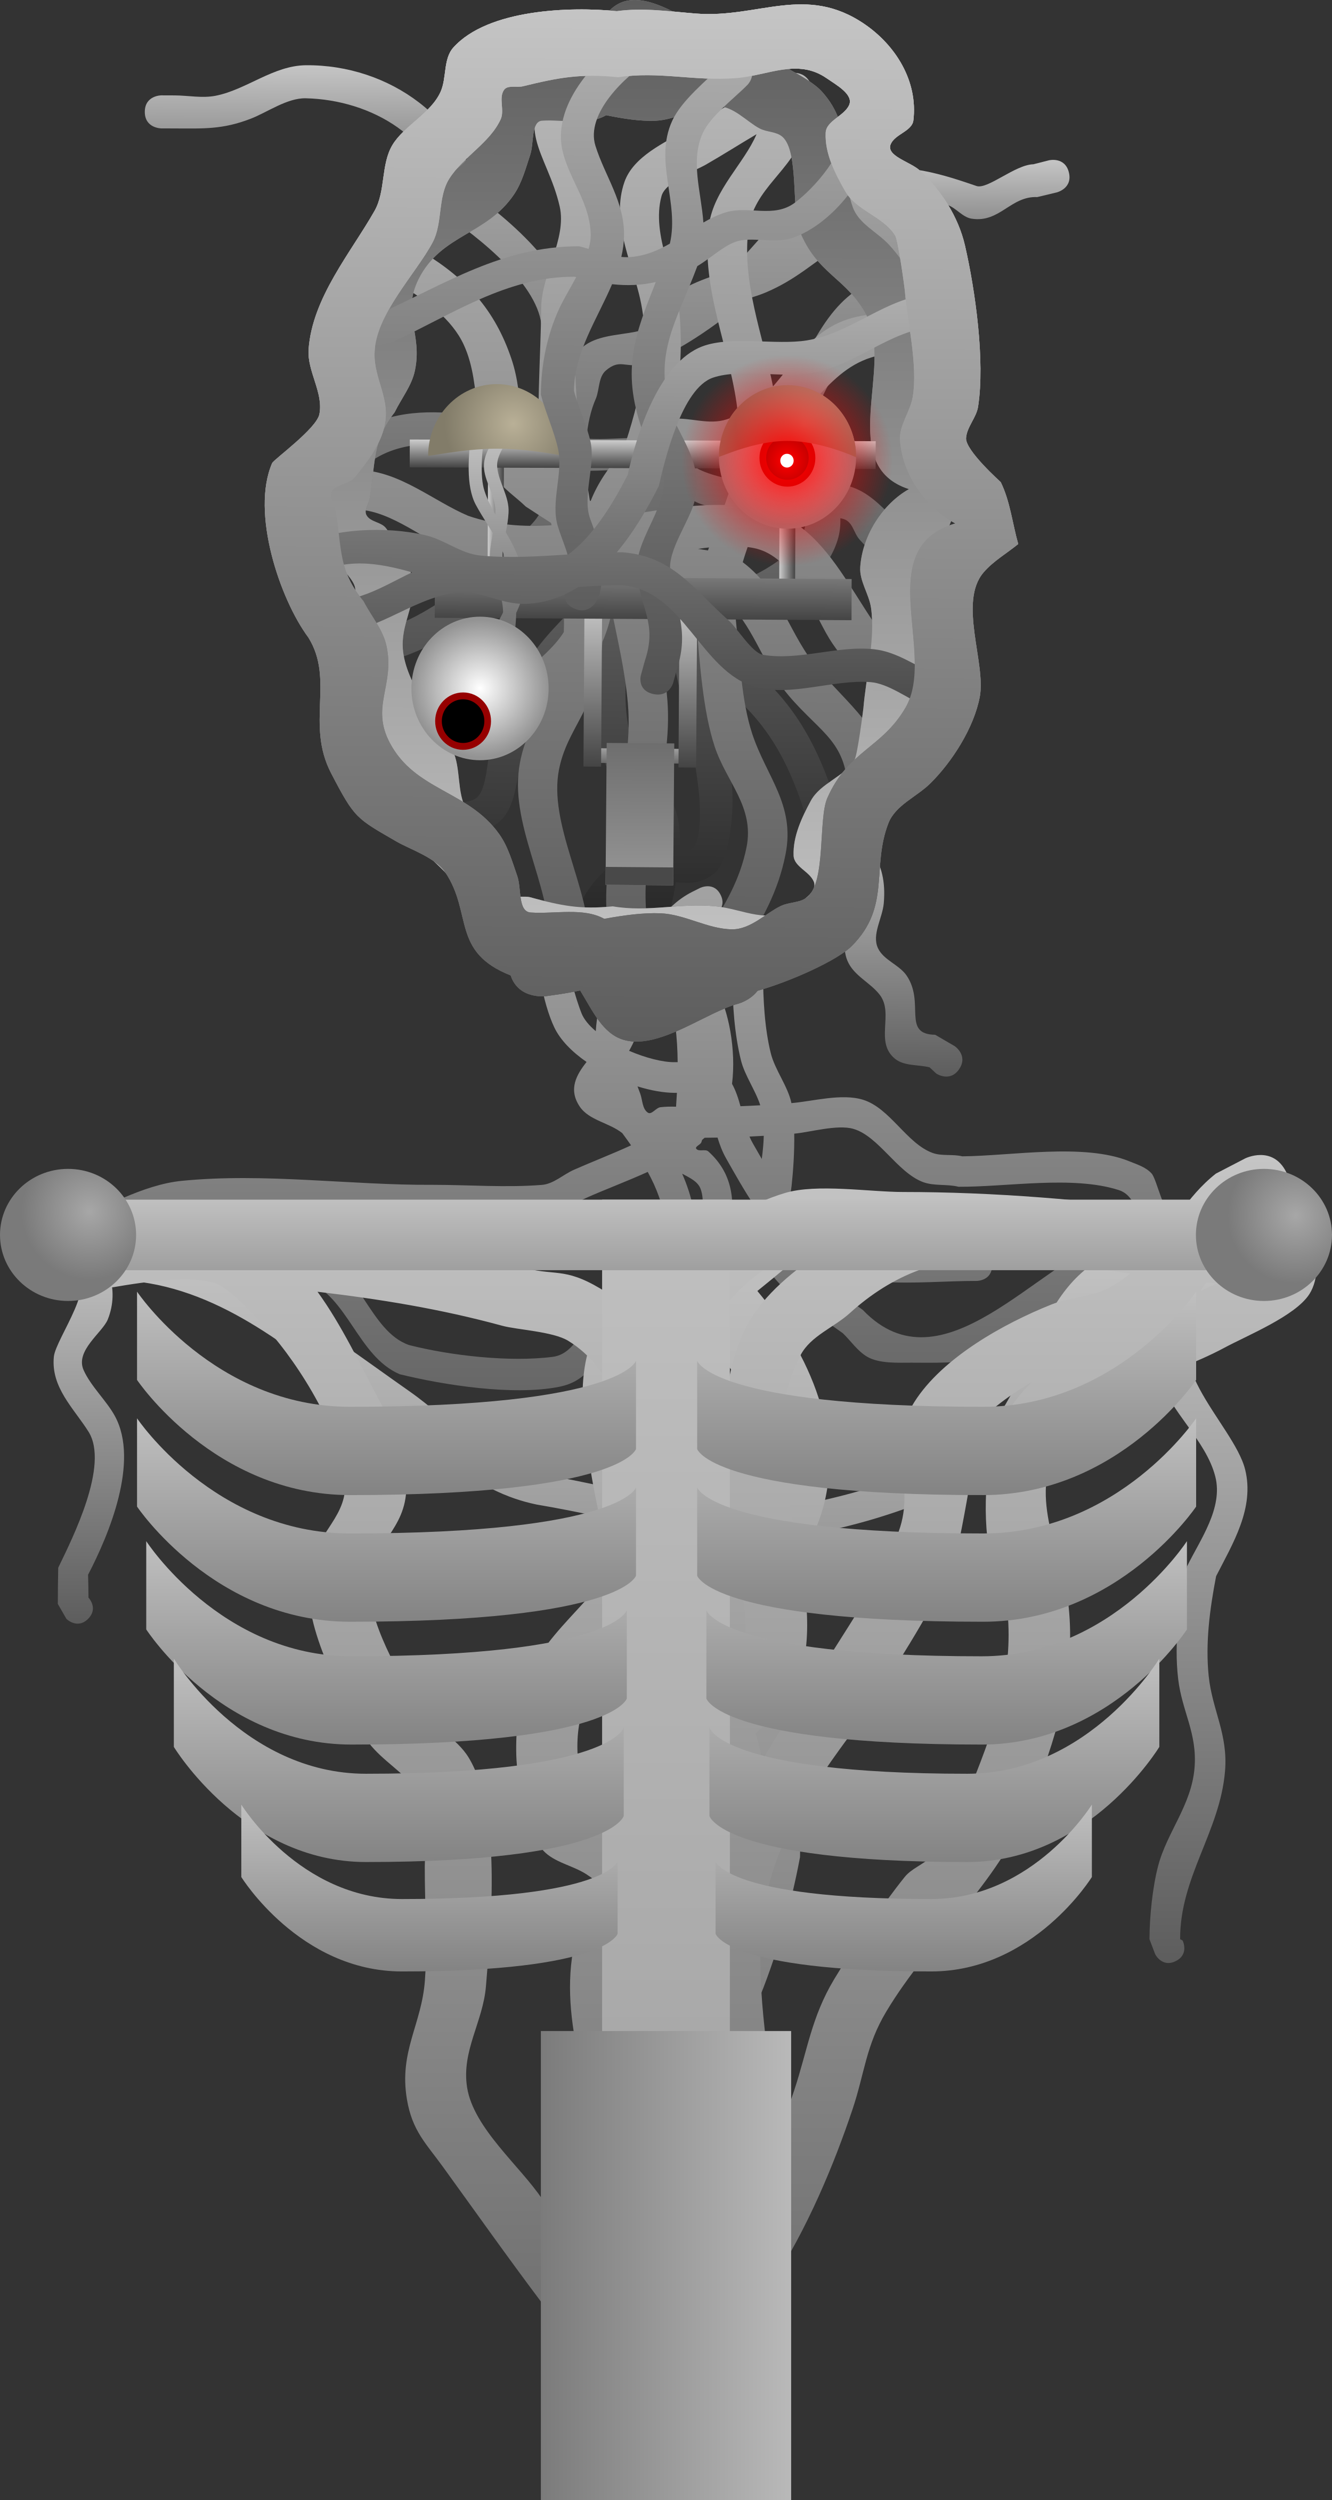 <svg version="1.1" xmlns="http://www.w3.org/2000/svg" xmlns:xlink="http://www.w3.org/1999/xlink" width="489.069" height="917.926" viewBox="0,0,489.069,917.926"><rect x="0" y="0" width="489.069" height="917.926" fill="#333333" stroke="none"/><defs><linearGradient x1="29.268" y1="455.312" x2="29.268" y2="595.829" gradientUnits="userSpaceOnUse" id="color-1"><stop offset="0" stop-color="#c5c5c5"/><stop offset="1" stop-color="#5d5d5d"/></linearGradient><linearGradient x1="239.641" y1="325.083" x2="239.641" y2="540.54" gradientUnits="userSpaceOnUse" id="color-2"><stop offset="0" stop-color="#a3a3a3"/><stop offset="1" stop-color="#5d5d5d"/></linearGradient><linearGradient x1="240.437" y1="455.347" x2="240.437" y2="720.419" gradientUnits="userSpaceOnUse" id="color-3"><stop offset="0" stop-color="#c5c5c5"/><stop offset="1" stop-color="#5d5d5d"/></linearGradient><linearGradient x1="249.231" y1="441.573" x2="249.231" y2="893.216" gradientUnits="userSpaceOnUse" id="color-4"><stop offset="0" stop-color="#c5c5c5"/><stop offset="1" stop-color="#5d5d5d"/></linearGradient><linearGradient x1="250.525" y1="423.752" x2="250.525" y2="950.89" gradientUnits="userSpaceOnUse" id="color-5"><stop offset="0" stop-color="#c5c5c5"/><stop offset="1" stop-color="#5d5d5d"/></linearGradient><linearGradient x1="241.188" y1="440.147" x2="241.188" y2="880.082" gradientUnits="userSpaceOnUse" id="color-6"><stop offset="0" stop-color="#c0c0c0"/><stop offset="1" stop-color="#9f9f9f"/></linearGradient><linearGradient x1="138.571" y1="473.924" x2="138.571" y2="548.614" gradientUnits="userSpaceOnUse" id="color-7"><stop offset="0" stop-color="#c0c0c0"/><stop offset="1" stop-color="#838383"/></linearGradient><linearGradient x1="138.571" y1="520.429" x2="138.571" y2="595.119" gradientUnits="userSpaceOnUse" id="color-8"><stop offset="0" stop-color="#c0c0c0"/><stop offset="1" stop-color="#838383"/></linearGradient><linearGradient x1="138.571" y1="565.525" x2="138.571" y2="640.214" gradientUnits="userSpaceOnUse" id="color-9"><stop offset="0" stop-color="#c0c0c0"/><stop offset="1" stop-color="#838383"/></linearGradient><linearGradient x1="143.074" y1="608.652" x2="143.074" y2="683.341" gradientUnits="userSpaceOnUse" id="color-10"><stop offset="0" stop-color="#c0c0c0"/><stop offset="1" stop-color="#838383"/></linearGradient><linearGradient x1="154.333" y1="662.248" x2="154.333" y2="723.515" gradientUnits="userSpaceOnUse" id="color-11"><stop offset="0" stop-color="#c0c0c0"/><stop offset="1" stop-color="#838383"/></linearGradient><linearGradient x1="344.235" y1="473.924" x2="344.235" y2="548.614" gradientUnits="userSpaceOnUse" id="color-12"><stop offset="0" stop-color="#c0c0c0"/><stop offset="1" stop-color="#838383"/></linearGradient><linearGradient x1="344.235" y1="520.429" x2="344.235" y2="595.119" gradientUnits="userSpaceOnUse" id="color-13"><stop offset="0" stop-color="#c0c0c0"/><stop offset="1" stop-color="#838383"/></linearGradient><linearGradient x1="344.235" y1="565.525" x2="344.235" y2="640.214" gradientUnits="userSpaceOnUse" id="color-14"><stop offset="0" stop-color="#c0c0c0"/><stop offset="1" stop-color="#838383"/></linearGradient><linearGradient x1="339.731" y1="608.652" x2="339.731" y2="683.341" gradientUnits="userSpaceOnUse" id="color-15"><stop offset="0" stop-color="#c0c0c0"/><stop offset="1" stop-color="#838383"/></linearGradient><linearGradient x1="328.472" y1="662.248" x2="328.472" y2="723.515" gradientUnits="userSpaceOnUse" id="color-16"><stop offset="0" stop-color="#c0c0c0"/><stop offset="1" stop-color="#838383"/></linearGradient><linearGradient x1="241.188" y1="440.147" x2="241.188" y2="466.043" gradientUnits="userSpaceOnUse" id="color-17"><stop offset="0" stop-color="#c0c0c0"/><stop offset="1" stop-color="#9f9f9f"/></linearGradient><linearGradient x1="195.24" y1="831.502" x2="287.135" y2="831.502" gradientUnits="userSpaceOnUse" id="color-18"><stop offset="0" stop-color="#7b7b7b"/><stop offset="1" stop-color="#b9b9b9"/></linearGradient><radialGradient cx="472.372" cy="445.964" r="24.984" gradientUnits="userSpaceOnUse" id="color-19"><stop offset="0" stop-color="#a7a7a7"/><stop offset="1" stop-color="#7a7a7a"/></radialGradient><radialGradient cx="29.519" cy="444.463" r="24.984" gradientUnits="userSpaceOnUse" id="color-20"><stop offset="0" stop-color="#a7a7a7"/><stop offset="1" stop-color="#7a7a7a"/></radialGradient><linearGradient x1="321.643" y1="297.428" x2="321.29" y2="394.883" gradientUnits="userSpaceOnUse" id="color-21"><stop offset="0" stop-color="#c5c5c5"/><stop offset="1" stop-color="#5d5d5d"/></linearGradient><linearGradient x1="111.364" y1="23.646" x2="111.157" y2="80.789" gradientUnits="userSpaceOnUse" id="color-22"><stop offset="0" stop-color="#c5c5c5"/><stop offset="1" stop-color="#5d5d5d"/></linearGradient><linearGradient x1="333.41" y1="58.21" x2="333.255" y2="100.886" gradientUnits="userSpaceOnUse" id="color-23"><stop offset="0" stop-color="#c5c5c5"/><stop offset="1" stop-color="#5d5d5d"/></linearGradient><linearGradient x1="229.933" y1="64.946" x2="228.836" y2="368.298" gradientUnits="userSpaceOnUse" id="color-24"><stop offset="0" stop-color="#a3a3a3"/><stop offset="1" stop-color="#1a1a1a"/></linearGradient><linearGradient x1="232.871" y1="1.086" x2="231.493" y2="382.121" gradientUnits="userSpaceOnUse" id="color-25"><stop offset="0" stop-color="#c5c5c5"/><stop offset="1" stop-color="#5d5d5d"/></linearGradient><linearGradient x1="221.648" y1="23.812" x2="220.449" y2="355.398" gradientUnits="userSpaceOnUse" id="color-26"><stop offset="0" stop-color="#b9b9b9"/><stop offset="1" stop-color="#5c5c5c"/></linearGradient><linearGradient x1="229.501" y1="357.85" x2="230.796" y2="-0.308" gradientUnits="userSpaceOnUse" id="color-27"><stop offset="0" stop-color="#5d5d5d"/><stop offset="1" stop-color="#a1a1a1"/></linearGradient><linearGradient x1="229.501" y1="357.85" x2="230.796" y2="-0.308" gradientUnits="userSpaceOnUse" id="color-28"><stop offset="0" stop-color="#c5c5c5"/><stop offset="1" stop-color="#5d5d5d"/></linearGradient><linearGradient x1="232.871" y1="1.086" x2="231.493" y2="382.121" gradientUnits="userSpaceOnUse" id="color-29"><stop offset="0" stop-color="#c5c5c5"/><stop offset="1" stop-color="#5d5d5d"/></linearGradient><linearGradient x1="175.773" y1="188.641" x2="181.596" y2="188.662" gradientUnits="userSpaceOnUse" id="color-30"><stop offset="0" stop-color="#cdcdcd"/><stop offset="1" stop-color="#444444"/></linearGradient><linearGradient x1="282.858" y1="189.029" x2="288.681" y2="189.05" gradientUnits="userSpaceOnUse" id="color-31"><stop offset="0" stop-color="#cdcdcd"/><stop offset="1" stop-color="#444444"/></linearGradient><linearGradient x1="232.654" y1="161.371" x2="232.617" y2="171.592" gradientUnits="userSpaceOnUse" id="color-32"><stop offset="0" stop-color="#cdcdcd"/><stop offset="1" stop-color="#444444"/></linearGradient><radialGradient cx="285.802" cy="167.453" r="25.189" gradientUnits="userSpaceOnUse" id="color-33"><stop offset="0" stop-color="#ffffff"/><stop offset="1" stop-color="#939393"/></radialGradient><radialGradient cx="291.891" cy="155.643" r="25.189" gradientUnits="userSpaceOnUse" id="color-34"><stop offset="0" stop-color="#b9b097"/><stop offset="1" stop-color="#827c69"/></radialGradient><linearGradient x1="231.242" y1="274.446" x2="231.222" y2="279.997" gradientUnits="userSpaceOnUse" id="color-35"><stop offset="0" stop-color="#a0a0a0"/><stop offset="1" stop-color="#696969"/></linearGradient><linearGradient x1="249.321" y1="219.369" x2="249.096" y2="281.511" gradientUnits="userSpaceOnUse" id="color-36"><stop offset="0" stop-color="#cdcdcd"/><stop offset="1" stop-color="#444444"/></linearGradient><linearGradient x1="214.427" y1="219.032" x2="214.202" y2="281.173" gradientUnits="userSpaceOnUse" id="color-37"><stop offset="0" stop-color="#cdcdcd"/><stop offset="1" stop-color="#444444"/></linearGradient><linearGradient x1="231.707" y1="272.493" x2="231.518" y2="324.687" gradientUnits="userSpaceOnUse" id="color-38"><stop offset="0" stop-color="#6e6e6e"/><stop offset="1" stop-color="#969696"/></linearGradient><linearGradient x1="236.471" y1="186.851" x2="236.325" y2="227.129" gradientUnits="userSpaceOnUse" id="color-39"><stop offset="0" stop-color="#cdcdcd"/><stop offset="1" stop-color="#444444"/></linearGradient><linearGradient x1="180.403" y1="155.637" x2="180.066" y2="248.848" gradientUnits="userSpaceOnUse" id="color-40"><stop offset="0" stop-color="#c5c5c5"/><stop offset="1" stop-color="#5d5d5d"/></linearGradient><linearGradient x1="178.884" y1="156.941" x2="178.558" y2="246.886" gradientUnits="userSpaceOnUse" id="color-41"><stop offset="0" stop-color="#c5c5c5"/><stop offset="1" stop-color="#5d5d5d"/></linearGradient><radialGradient cx="172.908" cy="252.455" r="25.189" gradientUnits="userSpaceOnUse" id="color-42"><stop offset="0" stop-color="#ffffff"/><stop offset="1" stop-color="#939393"/></radialGradient><radialGradient cx="185.13" cy="155.257" r="25.189" gradientUnits="userSpaceOnUse" id="color-43"><stop offset="0" stop-color="#b9b097"/><stop offset="1" stop-color="#827c69"/></radialGradient><linearGradient x1="222.756" y1="11.502" x2="221.877" y2="254.642" gradientUnits="userSpaceOnUse" id="color-44"><stop offset="0" stop-color="#afafaf"/><stop offset="1" stop-color="#515151"/></linearGradient><linearGradient x1="226.193" y1="106.393" x2="225.642" y2="258.84" gradientUnits="userSpaceOnUse" id="color-45"><stop offset="0" stop-color="#afafaf"/><stop offset="1" stop-color="#4b4b4b"/></linearGradient><linearGradient x1="232.871" y1="1.086" x2="231.493" y2="382.121" gradientUnits="userSpaceOnUse" id="color-46"><stop offset="0" stop-color="#c5c5c5"/><stop offset="1" stop-color="#5d5d5d"/></linearGradient><radialGradient cx="285.606" cy="168.825" r="38.826" gradientUnits="userSpaceOnUse" id="color-47"><stop offset="0" stop-color="#ff0000"/><stop offset="1" stop-color="#ff0000" stop-opacity="0"/></radialGradient></defs><g transform="translate(3.347,0.312)"><g data-paper-data="{&quot;isPaintingLayer&quot;:true}" fill-rule="nonzero" stroke-linecap="butt" stroke-linejoin="miter" stroke-miterlimit="10" stroke-dasharray="" stroke-dashoffset="0" style="mix-blend-mode: normal"><path d="M29.138,586.253c0.674,0.769 3.377,4.288 -0.142,7.807c-3.981,3.981 -7.961,0 -7.961,0l-3.15,-5.482c0,-4.435 0.059,-8.869 0.151,-13.303c5.227,-10.833 18.838,-37.713 11.088,-49.976c-5.448,-8.621 -13.815,-16.227 -12.698,-27.481c0.674,-6.792 17.714,-28.917 6.072,-31.807c0,0 -5.035,-2.518 -2.518,-7.553c2.518,-5.035 7.553,-2.518 7.553,-2.518c8.842,5.425 13.121,17.217 8.688,28.206c-1.927,4.778 -12.054,11.447 -8.868,18.583c2.701,6.049 8.552,11.368 11.568,17.021c8.874,16.634 -2.172,43.222 -9.928,58.11c0.089,2.796 0.131,5.594 0.145,8.391z" fill="url(#color-1)" stroke="none" stroke-width="0.5"/><g stroke="none"><g><path d="M250.195,341.631h3.002c13.619,0 19.713,1.083 23.602,15.45c0.06,9.592 0.587,20.222 2.894,29.418c1.491,5.943 6.203,12.004 7.506,18.014c0.014,0.062 0.027,0.125 0.04,0.188c0.007,-0.001 0.014,-0.001 0.021,-0.002c7.857,-0.655 18.394,-3.654 26.264,-1.232c9.918,3.053 16.012,16.027 25.52,19.516c3.439,1.262 7.364,0.366 10.917,1.254c18.038,-0.143 44.692,-4.94 61.313,1.809c2.883,1.171 6.108,2.162 8.194,4.47c2.03,2.246 4.314,15.092 8.52,16.625c7.431,2.709 20.081,-3.382 27.87,-3.431c0,0 5.629,0 5.629,5.629c0,4.445 -3.51,5.38 -4.987,5.577c-1.277,2.696 -4.586,3.027 -4.586,3.027c-14.279,1.426 -29.368,2.942 -43.165,7.112c-19.922,6.021 -32.457,26.734 -51.691,33.159c-6.539,2.185 -18.937,1.79 -25.799,1.79c-4.945,0 -11.771,0.386 -16.167,-2.167c-3.59,-2.085 -5.977,-5.765 -8.965,-8.647c-9.955,-7.226 -23.863,-15.415 -29.49,-26.923c-2.942,-6.016 -3.278,-12.623 -2.701,-19.434c-4.04,-6.035 -7.585,-12.368 -10.626,-17.742c-1.491,-2.635 -2.449,-5.251 -3.198,-7.734c-1.574,0.03 -3.151,0.052 -4.731,0.066c-0.307,0.265 -0.618,0.527 -0.933,0.786c-0.084,0.281 -0.171,0.562 -0.263,0.841c-0.319,0.969 -2.492,1.601 -1.879,2.417c0.908,1.209 3.306,-0.035 4.429,0.977c8.879,7.999 9.895,17.886 8.041,29.178c-1.937,11.793 -8.388,15.325 -12.384,25.393c-4.974,12.53 -4.075,25.171 -4.075,38.378c0,5.004 0,10.008 0,15.012v4.504c0,0 0,5.629 -5.629,5.629c-5.629,0 -5.629,-5.629 -5.629,-5.629c0,-5.004 0,-14.512 0,-19.516c0,-11.975 -0.457,-23.428 2.382,-34.795c-5.406,4.499 -12.13,8.058 -17.133,12.069c-7.894,6.33 -9.297,14.072 -20.588,16.244c-16.842,3.24 -41.902,-0.636 -58.341,-4.675c-15.494,-6.696 -18.908,-28.656 -34.576,-34.543c-3.407,-1.28 -7.313,0.758 -10.917,0.247c-8.482,-1.204 -12.382,-7.045 -20.345,-9.173c-15.253,-4.077 -33.87,-1.293 -49.524,-1.293c0,0 -1.063,0 -2.265,-0.462c-0.049,0.02 -0.098,0.04 -0.148,0.059c0,0 -5.227,2.091 -7.318,-3.136c-2.091,-5.227 3.136,-7.318 3.136,-7.318c13.395,-5.348 27.502,-13.953 42.068,-15.387c30.401,-2.994 61.952,1.661 92.128,1.474c13.178,0 26.847,1.071 39.978,0.027c4.322,-0.344 7.803,-3.787 11.768,-5.542c6.691,-2.962 13.942,-5.746 20.997,-8.984c-1.068,-1.531 -2.151,-3.025 -3.226,-4.477c-4.79,-3.848 -12.213,-4.663 -15.631,-9.769c-4.27,-6.379 -1.173,-11.658 2.516,-16.363c-5.287,-3.658 -9.623,-8.005 -11.867,-12.74c-3.908,-8.247 -8.667,-27.555 -2.471,-36.017c2.981,-4.071 10.564,-5.385 15.118,-6.548l2.866,-0.168c0,0 5.629,0 5.629,5.629c0,5.629 -5.629,5.629 -5.629,5.629l-0.136,-0.168c-2.991,0.729 -7.193,-0.102 -8.901,2.459c-3.168,4.751 1.887,19.917 3.534,24.031c0.917,2.291 2.793,4.517 5.247,6.578c0.363,-5.93 1.565,-11.321 3.541,-15.234c3.85,-2.611 6.816,-4.452 9.683,-5.891c0.881,-2.194 1.786,-4.37 2.743,-6.498c-0.758,-0.543 -1.552,-1.135 -2.387,-1.788l-2.273,-7.753c0,0 -1.365,-5.461 4.096,-6.827c5.461,-1.365 6.827,4.096 6.827,4.096l0.107,0.623c3.381,-4.898 7.516,-9.026 12.931,-11.798l3.002,-1.501c0,0 5.035,-2.518 7.553,2.518c2.518,5.035 -2.518,7.553 -2.518,7.553l-3.002,1.501c-2.847,1.379 -4.875,2.842 -6.385,4.433c0.52,-0.086 0.865,-0.086 0.865,-0.086zM287.307,435.018c-0.198,1.821 -0.579,3.819 -0.959,5.895c2.902,3.891 6.049,7.422 9.449,10.08c15.913,12.444 40.503,7.731 59.481,7.731c0,0 5.629,0 5.629,5.629c0,5.629 -5.629,5.629 -5.629,5.629c-22.528,0 -47.704,4.369 -66.619,-10.283c-0.352,-0.273 -0.703,-0.554 -1.05,-0.842c5.546,9.074 17.735,15.842 25.839,21.78c29.276,30.613 64.272,-17.811 91.748,-26.263c3.951,-1.216 8.005,-2.222 12.117,-3.074c-3.125,-5.685 -3.914,-12.771 -9.944,-14.693c-16.922,-5.396 -40.879,-1.081 -58.783,-1.194c-4.274,-1.069 -8.983,-0.182 -13.102,-1.748c-9.402,-3.574 -16.262,-16.854 -25.52,-19.516c-5.892,-1.694 -15.948,1.265 -21.691,1.764c0.11,6.686 -0.397,13.873 -0.965,19.104zM268.735,389.086c-2.383,-9.556 -3.189,-20.713 -3.111,-30.63c-1.649,-7.954 -5.106,-5.567 -12.427,-5.567h-0.036c2.137,2.217 4.173,5.15 6.472,9.676c4.495,7.842 7.378,22.567 5.798,35.054c1.416,2.549 2.317,5.358 3.093,8.219c2.426,-0.094 4.85,-0.208 7.275,-0.343c-1.734,-5.448 -5.707,-10.967 -7.064,-16.41zM271.835,416.979c0.376,0.884 0.795,1.742 1.273,2.568c1.024,1.771 2.106,3.679 3.247,5.662c0.377,-2.866 0.661,-5.71 0.731,-8.503c-1.75,0.101 -3.5,0.192 -5.251,0.273zM229.901,380.877c-0.643,1.592 -1.409,3.13 -2.262,4.625c6.079,2.606 12.369,4.201 16.55,4.168c0.4,0.002 0.829,-0.002 1.28,-0.008c-0.081,-8.909 -0.979,-17.849 -3.58,-25.498c-0.833,0.22 -1.622,0.437 -2.382,0.66c-3.11,5.411 -7.145,9.957 -9.606,16.052zM94.988,457.77c5.353,2.868 11.935,-0.794 17.375,1.244c16.241,6.083 20.011,29.51 34.479,34.512c15.173,3.886 37.03,6.363 52.748,4.332c7.6,-0.982 10.012,-9.36 15.44,-13.779c5.942,-4.839 17.202,-9.716 21.368,-16.679c7.717,-12.895 4.425,-25.858 -1.915,-37.446c-7.743,3.512 -15.697,6.47 -22.524,9.516c-5.043,2.251 -9.767,5.837 -15.254,6.468c-13.305,1.531 -27.686,0.027 -41.087,0.027c-29.905,-0.154 -60.878,-3.984 -91.018,-1.529c-4.832,0.394 -9.695,1.791 -14.514,3.646c15.499,0.162 29.948,1.677 44.901,9.688zM253.627,450.062c0.642,-4.579 1.86,-9.53 0.263,-13.869c-1.009,-2.742 -3.991,-4.077 -6.768,-5.575c3.603,8.221 5.63,16.881 4.692,25.677c0.838,-1.848 1.483,-3.878 1.813,-6.233zM244.19,400.929c-3.917,-0.025 -8.605,-0.865 -13.464,-2.362c0.343,0.912 0.676,1.792 0.989,2.633c0.875,2.352 0.718,5.586 2.797,6.991c1.388,0.938 2.956,-1.776 4.619,-1.98c1.905,-0.233 3.825,-0.244 5.747,-0.195c0.119,-1.662 0.227,-3.358 0.317,-5.078c-0.327,-0.008 -0.662,-0.011 -1.006,-0.009z" fill="url(#color-2)" stroke-width="0.5"/><path d="M16.383,463.979c0,-5.629 5.629,-5.629 5.629,-5.629c4.003,0 9.508,0 13.511,0c43.428,0.457 77.726,28.529 111.378,52.103c16.584,11.617 27.363,26.515 48.764,30.555c30.544,5.091 67.169,17.036 98.664,10.489c19.358,-4.024 37.41,-9.985 55.238,-18.894c25.706,-15.255 24.139,-54.938 50.976,-70.52c8.438,-4.899 18.69,-2.795 27.739,-3.706c7.841,-0.789 15.083,-3.006 23.073,-3.03c0,0 5.629,0 5.629,5.629c0,1.567 -0.436,2.698 -1.066,3.514c0.989,-0.085 1.971,-0.131 2.943,-0.137c0,0 5.629,0 5.629,5.629c0,5.629 -5.629,5.629 -5.629,5.629c-4.376,-0.035 -5.961,-0.494 -10.056,1.152c-2.646,1.063 -5.319,2.176 -7.669,3.791c-23.556,16.188 8.475,41.645 12.696,58.691c3.509,14.172 -4.516,27.108 -10.662,39.149c-2.305,11.975 -3.979,24.405 -2.725,36.649c1.279,12.491 7.151,21.294 5.999,34.946c-1.879,22.262 -16.594,38.873 -16.48,61.685l0.907,0.485c0,0 2.518,5.035 -2.518,7.553c-5.035,2.518 -7.553,-2.518 -7.553,-2.518l-2.095,-5.52c0.034,-8.222 1.088,-18.887 3.153,-26.814c3.258,-12.509 12.267,-22.361 13.394,-36.1c1.046,-12.748 -4.602,-20.643 -6.011,-32.608c-1.622,-13.776 0.513,-27.982 3.28,-41.413c4.825,-9.814 13.28,-21.375 10.354,-32.908c-3.412,-13.448 -16.811,-23.945 -20.963,-37.321c-5.51,-17.75 7.311,-31.695 22.506,-37.382c-5.009,0.707 -9.859,1.937 -15.025,2.45c-7.171,0.713 -16.561,-1.444 -23.301,2.299c-3.486,1.936 -4.9,6.299 -7.528,9.298c-17.151,19.569 -20.393,47.259 -43.577,61.294c-18.854,9.433 -38.264,16.156 -58.853,20.138c-33.161,6.412 -70.336,-5.168 -102.497,-10.528c-23.235,-4.848 -35.175,-19.807 -53.317,-32.495c-5.196,-3.634 -11.666,-5.263 -16.686,-9.137c-26.233,-20.243 -52.806,-41.344 -88.108,-40.841c-4.003,0 -8.006,0 -12.01,0h-1.501c0,0 -5.629,0 -5.629,-5.629z" fill="url(#color-3)" stroke-width="0.5"/><path d="M271.542,515.277c-1.775,-5.629 -5.048,-10.652 -8.278,-15.509c-4.205,-6.323 -8.87,-11.462 -13.547,-16.655c-1.772,0.6 -3.567,1.229 -5.342,1.904c0.01,0.437 0.018,0.759 0.018,0.931c0.032,14.542 -0.545,28.348 4.922,42.154c2.918,7.37 9.017,13.09 11.616,20.591c2.098,6.055 3.59,12.462 4.149,18.913c7.937,-15.863 12.961,-31.722 6.461,-52.33zM225.746,451.839c0,-10.032 9.513,-10.032 9.513,-10.032c4.667,0.396 10.002,-1.38 14.002,1.187c1.16,0.745 2.234,1.593 3.242,2.523c1.653,-0.836 3.367,-1.696 5.139,-2.651c0,0 8.509,-4.486 12.763,4.486c0.61,1.288 0.958,2.483 1.106,3.585c1.158,-0.972 2.314,-1.945 3.469,-2.92l-0.663,-0.666c0,0 4.254,-8.973 12.763,-4.486c8.509,4.486 4.254,13.459 4.254,13.459l-4.469,7.36c-4.008,3.38 -8.049,6.717 -12.133,9.995c18.807,22.524 33.592,54.113 22.674,84.103c-7.214,19.814 -21.074,36.981 -28.557,56.74c8.65,9.39 17.123,19.017 21.178,31.037c3.155,9.35 0.404,26.02 0.362,35.998c-3.254,17.379 -8.659,37.064 -16.24,54.846c0.827,2.398 1.646,4.774 2.453,7.122c3.17,9.227 7.433,19.006 6.131,28.724c-2.517,18.793 -17.97,29.401 -21.009,46.653c-2.503,14.213 4.074,31.525 -0.317,45.416c-1.321,4.179 -4.748,7.248 -7.122,10.872l1.903,-2.006c0,0 0,2.4 -1.113,4.852c0.942,1.659 1.45,3.878 0.983,6.83c-1.564,9.896 -10.948,8.246 -10.948,8.246c-4.735,-0.994 -10.028,-0.429 -14.205,-2.982c-20.849,-12.742 -23.402,-47.751 -20.31,-70.338c2.149,-15.703 8.85,-27.318 13.676,-41.878c1.385,-4.177 0.724,-9.272 3.212,-12.835c2.94,-4.212 7.985,-6.298 12.181,-9.221c0.655,-23.615 -1.015,-47.177 -0.314,-70.653c-2.065,-14.072 -2.187,-28.162 -2.187,-42.758c0.031,-10.237 0.889,-20.991 3.141,-31.289c-1.95,-2.36 -3.747,-4.755 -5.301,-7.213c-13.112,-20.733 -18.627,-45.939 -22.445,-70.201c-2.524,-16.038 -4.398,-35.703 5.638,-49.886c3.463,-4.894 8.193,-8.534 13.462,-11.462c0.314,-3.808 1.01,-7.513 2.508,-10.62c-2.501,-0.353 -8.419,-2.025 -8.419,-9.937zM255.653,652.283c-1.981,10.451 -2.967,20.948 -3.403,31.474c0.745,4.592 1.747,9.183 3.097,13.791c0.934,3.189 1.922,6.417 2.946,9.663c2.983,-9.351 5.362,-18.755 7.075,-27.629c-0.039,-7.659 2.828,-21.312 0.362,-28.207c-1.817,-5.079 -4.699,-9.774 -8.129,-14.25c-0.656,5.156 -1.183,10.319 -1.949,15.158zM251.985,769.475c-0.46,6.834 -1.238,13.735 -2.01,20.657c5.835,-9.258 10.773,-18.778 7.991,-29.008c-0.287,-1.055 -0.588,-2.108 -0.9,-3.159c-0.993,1.614 -2.011,3.187 -3.053,4.714c-0.559,0.82 -1.15,1.616 -1.768,2.39c-0.075,1.469 -0.161,2.937 -0.26,4.406zM230.751,555.584c3.198,12.658 5.469,22.238 11.427,32.926c2.169,-4.506 4.224,-9.095 4.122,-14.001c-0.334,-16.106 -8.956,-24.52 -14.439,-38.42c-4.851,-12.299 -6.098,-24.485 -6.404,-37.104c-7.759,15.626 1.69,42.337 5.294,56.599zM223.392,822.244c-1.954,14.609 -2.238,36.943 8.512,46.566l1.073,-5.657c0.673,-0.812 1.259,-1.665 1.767,-2.557c-6.863,-19.886 -6.389,-39.973 -4.65,-60.285c-2.893,6.937 -5.624,13.871 -6.702,21.933z" fill="url(#color-4)" stroke-width="0.5"/><path d="M471.712,441.949c11.146,1.592 9.554,12.738 9.554,12.738c-1.291,6.724 -0.158,14.421 -3.872,20.173c-5.182,8.024 -22.727,15.107 -31.234,19.686c-19.83,10.674 -48.357,16.498 -61.037,36.525c-11.296,17.84 1.994,40.438 3.879,58.273c2.753,26.053 -4.762,49.097 -14.261,72.845c-12.073,29.943 -36.296,48.76 -52.668,76.047c-7.513,12.523 -7.938,22.578 -12.381,35.843c-6.777,20.233 -16.644,44.054 -29.786,64.05c-2.728,9.181 -6.748,17.613 -11.24,27.278c-1.027,2.21 -6.04,14.252 -10.074,23.439c1.394,2.809 2.383,5.748 2.776,8.879c-17.607,-0.784 -32.773,-8.799 -49.002,-9.797c-1.172,-2.514 -2.214,-5.414 -3.151,-8.909c-1.131,-4.215 1.162,-8.857 0.107,-13.092c-2.032,-8.162 -8.88,-14.315 -13.934,-21.039c-12.32,-16.394 -24.029,-32.954 -36.092,-49.625c-6.333,-8.751 -11.277,-13.231 -13.23,-24.787c-2.987,-17.683 5.448,-27.454 6.607,-43.771c0.968,-13.621 -0.104,-27.991 -0.055,-41.675c0.019,-5.247 1.498,-21.543 -2.618,-27.539c-4.796,-6.987 -12.862,-11.219 -17.984,-17.97c-9.894,-16.622 -23.732,-41.371 -22.136,-61.337c1.122,-14.042 13.691,-20.6 13.47,-33.078c-0.321,-18.043 -16.745,-44.372 -28.66,-57.481c-1.8,-1.98 -13.569,-15.294 -19.386,-16.925c-11.43,-3.205 -30.991,0.565 -42.431,2.507c0,0 -11.106,1.851 -12.957,-9.255c-1.851,-11.106 9.255,-12.957 9.255,-12.957c1.609,-0.264 3.337,-0.55 5.158,-0.843c1.874,-1.019 3.492,-1.343 3.492,-1.343c17.615,-3.443 33.02,-1.922 50.605,-0.164c34.066,3.407 65.599,7.082 98.752,16.124c13.467,3.673 16.338,-0.032 29.907,8.021c5.681,3.371 10.49,7.556 14.541,12.314c12.919,-20.931 27.815,-39.732 53.211,-47.395c11.675,-3.523 31.096,-0.377 43.422,-0.377c32.984,0 67.93,2.776 101.593,7.661c3.739,-5.149 7.812,-10.152 13.249,-14.417l10.727,-5.567c0,0 10.07,-5.035 15.105,5.035c2.705,5.41 1.05,9.367 -1.06,11.87c1.134,-0.165 2.409,-0.171 3.841,0.033zM135.465,512.979c5.439,10.08 10.499,21.299 10.392,32.752c-0.149,15.844 -12.548,20.424 -13.552,34.476c-1.017,14.242 11.232,34.933 18.396,46.75c5.051,6.849 13.631,10.783 18.044,18.059c12.104,19.957 8.217,60.874 6.335,83.908c-1.076,13.162 -9.097,23.815 -6.904,37.294c2.425,14.909 19.509,28.811 27.561,40.883c3.743,5.611 8.459,11.385 13.257,17.326c1.697,-13.885 5.569,-28.27 9.848,-41.386c-0.762,-1.036 -1.457,-2.053 -2.056,-3.045c-9.422,-25.234 -17.778,-59.316 -2.065,-84.531c0.092,-1.804 0.214,-3.613 0.36,-5.419c-1.107,-0.852 -2.191,-1.621 -3.231,-2.286c-5.035,-3.221 -11.654,-4.242 -15.728,-8.616c-6.123,-6.573 -8.917,-23.012 -9.691,-31.465c-0.756,-8.263 0.205,-22.11 2.907,-29.588c7.956,-22.02 30.876,-32.723 37.996,-55.41c0.83,-2.646 1.159,-5.727 1.205,-9.016c-0.377,-0.762 -0.718,-1.539 -1.004,-2.339c-4.495,-12.567 -5.764,-25.039 -4.52,-37.447c-3.573,-8.826 -9.298,-16.758 -17.771,-21.932c-5.559,-3.394 -18.759,-4.024 -24.136,-5.49c-22.972,-6.265 -45.061,-9.792 -67.874,-12.501c8.921,12.282 15.602,26.741 22.231,39.024zM288.276,767.117c4.851,-14.63 6.307,-26.829 14.64,-40.718c6.983,-11.638 17.666,-27.284 25.907,-37.561c2.492,-3.107 6.645,-4.475 9.487,-7.265c7.513,-7.378 11.75,-18.228 15.522,-27.745c8.211,-20.528 14.845,-39.709 12.76,-62.263c-0.69,-7.465 -5.296,-14.117 -6.607,-21.498c-2.699,-15.192 -1.903,-37.264 5.982,-50.832c2.705,-4.655 5.989,-8.677 9.694,-12.222c-9.208,5.321 -17.841,12.01 -24.494,19.836c-3.325,3.91 1.392,10.175 1.812,15.291c0.11,1.339 -4.292,25.084 -5.066,27.201c-7.363,20.149 -21.794,40.547 -32.831,58.923c-17.95,23.989 -35.873,47.58 -38.655,77.963c-2.352,25.69 3.037,51.17 5.808,76.79c2.282,-5.359 4.323,-10.716 6.041,-15.899zM334.462,465.889c-9.483,3.393 -18.266,9.086 -25.718,15.862c-5.845,5.315 -14.348,8.367 -18.071,15.335c-18.834,35.244 7.668,75.564 1.352,111.261c-2.263,12.789 -9.476,20.845 -17.957,27.696c1.089,3.388 1.941,6.814 2.292,10.265c6.005,-10.399 12.24,-20.243 20.036,-30.609c9.991,-16.672 23.617,-35.393 30.219,-53.666c6.61,-18.295 -5.352,-29.989 5.754,-47.58c10.314,-16.337 32.916,-28.854 50.375,-35.829c6.879,-2.748 14.824,-2.686 21.336,-6.218c2.808,-1.523 5.289,-3.243 7.533,-5.109c-23.507,-3.481 -46.864,-6.416 -70.623,-7.224c-2.012,4.125 -6.528,5.818 -6.528,5.818zM269.913,604.088c2.483,-16.606 -5.287,-34.444 -6.904,-50.805c-2.014,-20.378 -1.928,-49.175 8.256,-67.618c5.761,-10.434 16.947,-19.911 28.851,-27.444c-3.571,0.064 -6.849,0.412 -9.502,1.251c-20.933,6.625 -31.649,23.749 -42.2,41.111c-1.328,3.894 -2.165,7.537 -2.606,11.007c1.559,4.883 2.738,9.888 3.598,14.884c0.014,4.495 0.419,9.61 0.774,14.879c1.737,5.173 3.714,10.547 5.507,16.47c5.513,18.208 5.369,37.301 10.393,55.749c1.905,-2.667 3.276,-5.758 3.833,-9.485zM218.301,664.108c4.717,-11.474 12.354,-22.002 21.515,-30.368c2.543,-2.322 5.529,-4.331 8.619,-6.283c-2.022,-4.753 -4.096,-9.393 -5.312,-13.644c-2.164,-7.562 -3.182,-15.444 -4.164,-23.299c-2.465,4.009 -5.144,7.891 -7.892,11.658c-2.407,3.3 -6.779,4.637 -9.69,7.503c-9.967,9.813 -13.736,22.459 -12.503,36.146c0.552,6.133 -0.818,14.024 3.82,18.075c1.483,1.295 3.345,1.97 5.265,2.563c0.116,-0.793 0.23,-1.577 0.343,-2.35zM240.437,849.411c9.245,-6.606 14.139,-15.825 19.668,-25.421c0.281,-1.63 0.502,-3.283 0.653,-4.962c1.973,-21.89 -2.104,-44.902 -5.21,-67.872c-1.744,2.093 -3.914,3.986 -5.027,6.435c-2.042,4.492 -2.597,9.521 -3.895,14.281c-0.963,2.545 -1.96,5.22 -2.962,7.998c9.552,12.814 19.63,24.137 14.379,43.273c-2.45,8.93 -11.969,14.15 -17.479,21.592c-1.26,1.701 -1.929,3.827 -2.268,6.096zM240.055,669.923c-0.119,0.855 -0.243,1.732 -0.37,2.629c6.904,-5.646 12.679,-11.904 14.147,-21.152c-5.809,5.004 -10.831,10.766 -13.777,18.523zM248.4,692.091c1.831,2.414 3.474,4.825 4.844,7.153c0.473,-4.297 1.182,-8.559 2.178,-12.778c-2.307,1.85 -4.672,3.691 -7.022,5.625zM235.788,812.934c-0.409,2.271 -0.754,4.564 -1.099,6.859c1.619,-2.15 2.415,-5.014 1.66,-9.836c-0.193,0.987 -0.381,1.979 -0.561,2.978zM456.609,448.591c-0.293,0.204 -0.58,0.411 -0.862,0.621c1.21,0.219 2.417,0.441 3.621,0.665c0.283,-0.914 0.75,-2.107 1.496,-3.295zM439.49,470.554c-0.686,1.071 -1.399,2.14 -2.152,3.198c2.255,-1.14 4.34,-2.062 6.251,-2.885c-1.366,-0.109 -2.732,-0.212 -4.1,-0.313z" fill="url(#color-5)" stroke-width="0.5"/><path d="M217.731,880.082v-439.934h46.912v439.934z" fill="url(#color-6)" stroke-width="0"/><g stroke-width="0"><path d="M46.97,506.337v-32.412c0,0 28.381,42.277 78.213,42.277c99.899,0 104.988,-16.911 104.988,-16.911v32.412c0,0 -5.089,16.911 -104.988,16.911c-49.832,0 -78.213,-42.277 -78.213,-42.277z" fill="url(#color-7)"/><path d="M46.97,552.841v-32.412c0,0 28.381,42.277 78.213,42.277c99.899,0 104.988,-16.911 104.988,-16.911v32.412c0,0 -5.089,16.911 -104.988,16.911c-49.832,0 -78.213,-42.277 -78.213,-42.277z" fill="url(#color-8)"/><path d="M50.348,597.937v-32.412c0,0 27.334,42.277 75.329,42.277c96.215,0 101.117,-16.911 101.117,-16.911v32.412c0,0 -4.902,16.911 -101.117,16.911c-47.995,0 -75.329,-42.277 -75.329,-42.277z" fill="url(#color-9)"/><path d="M60.481,641.064v-32.412c0,0 25.59,42.277 70.522,42.277c90.076,0 94.665,-16.911 94.665,-16.911v32.412c0,0 -4.589,16.911 -94.665,16.911c-44.932,0 -70.522,-42.277 -70.522,-42.277z" fill="url(#color-10)"/><path d="M85.251,688.836v-26.588c0,0 21.404,34.68 58.986,34.68c75.341,0 79.179,-13.872 79.179,-13.872v26.588c0,0 -3.838,13.872 -79.179,13.872c-37.582,0 -58.986,-34.68 -58.986,-34.68z" fill="url(#color-11)"/></g><g data-paper-data="{&quot;index&quot;:null}" stroke-width="0"><path d="M357.622,548.614c-99.899,0 -104.988,-16.911 -104.988,-16.911v-32.412c0,0 5.089,16.911 104.988,16.911c49.832,0 78.213,-42.277 78.213,-42.277v32.412c0,0 -28.381,42.277 -78.213,42.277z" fill="url(#color-12)"/><path d="M357.622,595.119c-99.899,0 -104.988,-16.911 -104.988,-16.911v-32.412c0,0 5.089,16.911 104.988,16.911c49.832,0 78.213,-42.277 78.213,-42.277v32.412c0,0 -28.381,42.277 -78.213,42.277z" fill="url(#color-13)"/><path d="M357.129,640.214c-96.215,0 -101.117,-16.911 -101.117,-16.911v-32.412c0,0 4.902,16.911 101.117,16.911c47.995,0 75.329,-42.277 75.329,-42.277v32.412c0,0 -27.334,42.277 -75.329,42.277z" fill="url(#color-14)"/><path d="M351.802,683.341c-90.076,0 -94.665,-16.911 -94.665,-16.911v-32.412c0,0 4.589,16.911 94.665,16.911c44.932,0 70.522,-42.277 70.522,-42.277v32.412c0,0 -25.59,42.277 -70.522,42.277z" fill="url(#color-15)"/><path d="M338.569,723.515c-75.341,0 -79.179,-13.872 -79.179,-13.872v-26.588c0,0 3.838,13.872 79.179,13.872c37.582,0 58.986,-34.68 58.986,-34.68v26.588c0,0 -21.404,34.68 -58.986,34.68z" fill="url(#color-16)"/></g><path d="M16.571,466.043v-25.896h449.233v25.896z" fill="url(#color-17)" stroke-width="0"/><path d="M195.24,917.614v-172.224h91.896v172.224z" fill="url(#color-18)" stroke-width="0"/></g><path d="M485.722,453.09c0.003,13.393 -11.181,24.252 -24.979,24.255c-13.799,0.003 -24.986,-10.852 -24.989,-24.244c-0.003,-13.393 11.181,-24.252 24.98,-24.254c13.799,-0.003 24.986,10.852 24.989,24.244z" fill="url(#color-19)" stroke-width="0"/><path d="M46.622,453.09c0.003,13.393 -11.181,24.252 -24.979,24.255c-13.799,0.003 -24.986,-10.852 -24.989,-24.244c-0.003,-13.393 11.181,-24.252 24.98,-24.254c13.799,-0.003 24.986,10.852 24.989,24.244z" fill="url(#color-20)" stroke-width="0"/></g><g><g><path d="M348.84,392.202c-3.383,5.035 -8.418,1.652 -8.418,1.652l-2.444,-2.286c-4.248,-1.06 -9.363,-0.399 -12.745,-3.179c-7.521,-6.182 -0.258,-16.496 -5.541,-23.422c-3.47,-4.548 -9.541,-6.971 -11.884,-12.514c-4.211,-9.962 6.208,-23.822 0.376,-33.195c-2.005,-3.222 -9.548,-8.528 -12.711,-10.908c0,0 -4.84,-3.657 -1.182,-8.497c3.657,-4.84 8.497,-1.182 8.497,-1.182c12.051,9.14 19.782,16.632 18.359,32.661c-0.491,5.53 -4.493,11.504 -2.113,16.52c2.08,4.384 7.806,6.039 10.526,10.058c6.801,10.048 -1.821,21.504 10.457,21.699l7.172,4.175c0,0 5.035,3.383 1.652,8.418z" fill="url(#color-21)" stroke="none" stroke-width="0.5"/><path d="M49.819,40.741c0.022,-6.066 6.088,-6.044 6.088,-6.044l4.82,0.017c5.031,0.018 10.156,1.103 15.093,0.133c11.338,-2.227 21.16,-11.094 33.143,-11.204c30.639,-0.283 58.961,19.966 63.659,50.422c0,0 0.836,6.008 -5.172,6.844c-6.008,0.836 -6.844,-5.172 -6.844,-5.172c-3.021,-25.262 -27.576,-39.42 -51.686,-39.962c-6.824,-0.153 -14.079,5.131 -20.197,7.498c-10.337,3.999 -17.257,3.612 -28.039,3.573l-4.82,-0.017c0,0 -6.066,-0.022 -6.044,-6.088z" fill="url(#color-22)" stroke="none" stroke-width="0.5"/><path d="M389.113,62.989c1.45,5.89 -4.44,7.34 -4.44,7.34l-7.162,1.716c-9.798,-0.425 -13.785,9.594 -24.154,7.925c-3.315,-0.534 -5.576,-3.884 -8.741,-5.005c-3.558,-1.261 -21.826,-1.844 -24.99,-0.326c-5.416,2.599 -8.228,8.803 -12.871,12.616c-6.235,5.121 -13.332,9.186 -20.554,12.784c0,0 -5.435,2.693 -8.129,-2.742c-2.693,-5.435 2.742,-8.129 2.742,-8.129c12.725,-6.267 22.061,-20.454 34.236,-25.765c11.908,-5.195 29.734,1.016 40.135,4.575c4.057,1.388 14.144,-7.808 20.887,-7.978l5.701,-1.45c0,0 5.89,-1.45 7.34,4.44z" fill="url(#color-23)" stroke="none" stroke-width="0.5"/><path d="M331.696,92.166c-3.807,4.723 -8.53,0.917 -8.53,0.917l-1.704,-2.082c-2.638,-0.691 -8.785,-4.327 -14.124,-6.637c0.532,3.534 -2.799,5.738 -2.799,5.738c-9.682,6.367 -15.645,12.199 -26.52,16.882c-1.903,0.82 -4.238,1.581 -6.77,2.365c-6.117,5.212 -12.503,10.1 -19.235,14.424c-2.075,1.333 -4.675,2.931 -7.452,4.456c-2.565,9.659 -0.409,21.853 -0.441,30.762c-0.006,1.628 -0.031,3.221 -0.076,4.782c3.106,2.272 4.546,5.579 8.238,7.701c6.755,3.882 20.818,5.747 28.319,6.615c3.298,0.382 7.029,0.126 10.847,-0.184c-1.646,-7.559 -4.4,-15.235 -5.353,-20.914c-1.763,-10.501 2.343,-16.641 6.173,-26.105c11.228,-22.275 21.541,-31.714 47.562,-31.62l0.806,0.003c0,0 6.066,0.022 6.044,6.088c-0.022,6.066 -6.088,6.044 -6.088,6.044l-0.806,-0.003c-21.307,-0.077 -27.28,6.303 -36.469,24.498c-1.872,4.638 -5.115,8.821 -6.037,13.737c-1.694,9.029 2.496,18.391 5.409,27.76c2.172,0.092 4.253,0.369 6.17,0.956c12.481,3.816 18.43,18.619 31.923,23.673c0,0 5.672,2.15 3.522,7.822c-2.15,5.672 -7.823,3.522 -7.823,3.522c-9.252,-3.543 -17.513,-7.949 -24.211,-15.556c-2.423,-2.751 -2.432,-6.929 -6.567,-7.748c-0.17,-0.034 -0.34,-0.066 -0.509,-0.099c0.099,2.776 -0.201,5.539 -1.089,8.281c-6.638,20.491 -29.987,24.655 -47.624,29.469c-1.984,0.541 -4.033,1.118 -6.124,1.637c1.109,1.565 2.147,3.261 3.117,5.182c8.851,4.211 17.858,8.543 25.547,16.233c19.479,19.482 25.165,44.592 32.015,70.617c0,0 1.542,5.867 -4.325,7.409c-5.867,1.542 -7.409,-4.325 -7.409,-4.325c-6.26,-23.858 -11.104,-47.095 -28.753,-65.016c-3.276,-3.327 -7.878,-6.874 -12.563,-9.99c4.029,16.38 8.799,34.021 7.371,50.408c-0.394,4.522 -1.681,16.166 -5.962,20.024c-4.899,4.415 -9.613,4.122 -14.533,3.71c-2.499,14.381 -7.681,29.951 -11.509,40.598c0,0 -2.061,5.705 -7.766,3.644c-5.705,-2.061 -3.644,-7.766 -3.644,-7.766c4.096,-11.28 5.674,-22.542 7.895,-34.025c-9.074,5.535 -13.555,18.391 -14.679,27.926c0,0 -0.774,6.016 -6.791,5.242c-6.016,-0.774 -5.242,-6.791 -5.242,-6.791c2.296,-16.77 11.389,-36.41 29.759,-40.509c0.076,-0.017 0.158,-0.031 0.247,-0.044c1.161,-4.637 2.112,-10.213 -0.024,-13.582c-3.745,-5.906 -10.231,-9.93 -13.337,-16.196c-7.217,-14.56 -6.471,-35.03 -2.664,-52.715c-6.549,6.769 -13.184,13.441 -17.542,21.735c-3.876,7.378 -8.491,16.688 -10.925,24.648c-2.293,7.5 -1.948,19.105 -8.067,25.11c-6.119,6.005 -17.579,5.711 -25.267,5.715l-5.086,-2.601c0,0 -4.274,-4.305 0.031,-8.579c2.91,-2.889 5.805,-1.858 7.377,-0.887c4.451,0.152 11.871,0.332 14.398,-2.259c3.663,-3.755 3.601,-15.5 4.992,-19.981c2.657,-8.554 7.578,-18.918 11.83,-26.855c5.982,-11.167 15.66,-19.304 23.922,-28.634c-0.127,-0.396 -0.207,-0.789 -0.254,-1.163c-2.632,-0.398 -5.369,-0.604 -7.785,-1.547c-2.086,-4.315 -3.65,-8.71 -4.815,-13.167c-2.627,2.681 -5.546,5.143 -8.533,8.108c-16.624,16.507 -45.615,38.541 -69.982,34.473c0,0 -5.964,-1.107 -4.857,-7.071c1.107,-5.964 7.071,-4.857 7.071,-4.857c19.302,4.089 46.278,-18.307 59.221,-31.154c4.702,-4.667 10.799,-8.282 13.18,-14.743c0.393,-1.067 0.741,-2.139 1.05,-3.216c-0.278,-4.121 -0.37,-8.271 -0.365,-12.436c-23.328,-5.464 -54.857,-16.086 -71.538,6.68l-0.721,3.112c0,0 -1.939,5.748 -7.687,3.809c-5.748,-1.939 -3.809,-7.687 -3.809,-7.687l2.538,-6.548c20.732,-26.805 53.212,-18.079 81.428,-11.71c0.353,-13.58 0.8,-27.18 -1.717,-40.331c-3.017,-15.762 -26.106,-33.285 -39.045,-41.394c0,0 -5.132,-3.234 -1.899,-8.366c3.234,-5.132 8.366,-1.899 8.366,-1.899c16.2,10.255 40.209,29.616 44.455,49.183c1.137,5.242 1.368,10.697 1.195,16.242c0.846,-1.903 1.644,-3.433 2.193,-3.899c5.123,-4.341 12.737,-4.4 19.33,-5.674c1.576,-0.305 3.198,-0.799 4.844,-1.441c1.068,-2.712 2.535,-5.298 4.542,-7.699c6.115,-7.318 16.461,-10.482 25.865,-13.607c9.26,-9.132 18.999,-23.426 30.205,-27.578c10.366,-3.84 19.786,5.726 29.204,8.019l6.332,4.395c0,0 4.723,3.807 0.917,8.53zM219.099,135.738c-2.708,2.326 -2.314,6.757 -3.579,10.095c-2.114,4.744 -3.04,9.76 -3.588,14.885c6.597,0.536 13.438,-0.416 19.945,-0.131c0.092,-3.109 0.128,-6.329 0.14,-9.7c0.02,-5.633 -0.341,-11.587 -0.01,-17.411c-5.882,1.269 -7.798,-2.127 -12.909,2.262zM254.879,185.027c-4.894,-1.425 -8.36,-4.9 -11.882,-7.751c-1.197,8.925 -3.448,17.144 -7.22,25.792l0.395,0.25c-0.504,2.605 -1.009,5.209 -1.513,7.814c0.752,1.468 1.531,2.922 2.618,4.063c1.336,1.403 2.616,2.689 3.841,3.913c16.558,0.268 39.441,-8.945 48.376,-20.087c2.278,-2.841 3.172,-6.461 3.234,-10.458c-12.531,-0.683 -25.278,0.127 -37.85,-3.533zM211.737,185.538c0.833,6.843 -0.361,12.94 1.24,19.657c1.732,0.379 3.581,0.468 5.407,0.607l0.36,-0.457c0.126,-0.002 0.253,-0.006 0.38,-0.012c-0.419,-1.159 -0.465,-2.618 0.306,-4.399c1.379,-3.186 3.792,-3.759 5.604,-3.667c3.468,-8.41 5.221,-16.367 6.104,-24.857c-6.37,-0.656 -13.368,0.313 -20.153,0.089c-0.204,2.411 -0.458,4.82 -0.845,7.208c0.728,1.902 1.353,3.826 1.597,5.831zM231.707,239.361c-1.312,-0.703 -2.561,-1.549 -3.756,-2.502c-2.469,13.935 -2.629,29.122 2.772,40.028c5.564,11.233 13.593,12.638 15.266,25.882c0.372,2.944 0.425,6.179 0.229,9.603c2.116,-0.095 3.903,-0.442 4.83,-1.283c3.271,-2.967 2.683,-15.791 2.262,-19.93c-1.66,-16.296 -5.817,-32.274 -9.292,-48.165c-0.098,-0.282 -0.208,-0.576 -0.329,-0.882c-4.028,-0.835 -8.381,-0.82 -11.981,-2.75z" fill="url(#color-24)" stroke="none" stroke-width="0.5"/><path d="M184.15,357.82c-21.842,-8.615 -13.919,-22.807 -24.012,-37.863c-3.629,-5.414 -13.041,-8.483 -17.807,-11.243c-14.897,-8.627 -15.416,-8.449 -24.087,-25.101c-9.406,-18.062 1.306,-34.356 -8.377,-49.871c-10.487,-14.112 -21.171,-45.891 -13.297,-64.021c0.579,-1.334 16.281,-12.625 17.347,-17.95c1.578,-7.883 -4.529,-15.77 -3.963,-23.789c1.341,-18.991 15.561,-35.59 24.219,-50.874c4.12,-7.273 2.277,-17.03 6.575,-24.199c4.2,-7.005 14.088,-11.572 17.663,-19.493c2.321,-5.144 0.923,-12.064 4.689,-16.267c12.684,-14.158 43.102,-15.078 60.026,-13.365c9.593,-1.344 19.391,0.113 29.047,0.882c22.884,1.823 40.279,-10.912 61.903,3.867c11.336,7.747 19.672,20.838 17.942,35.346c-0.474,3.975 -6.682,5.019 -8.297,8.681c-1.933,4.383 7.071,6.464 10.612,9.691c7.929,7.226 14.211,17.105 16.624,27.558c3.806,16.489 7.42,42.46 4.818,59.19c-0.631,4.058 -4.112,7.407 -4.416,11.502c-0.337,4.538 12.694,16.108 12.735,16.193c3.463,7.071 4.28,15.155 6.42,22.732c-4.249,3.485 -9.185,6.271 -12.748,10.455c-9.293,10.915 0.944,33.332 -1.355,45.595c-2.136,11.395 -10.146,23.872 -18.124,31.788c-5.04,5 -12.878,8.05 -15.439,14.671c-6.334,16.375 0.999,30.599 -13.459,45.079c-5.334,5.342 -22.623,13.066 -34.598,16.448c-2.67,3.512 -6.943,4.688 -6.943,4.688c-12.134,3.201 -29.208,17.036 -42.1,13.345c-7.835,-2.243 -11.529,-10.767 -16.071,-18.143c-2.623,0.529 -5.173,1.008 -7.596,1.36l-4.803,0.697c0,0 -10.126,1.469 -13.129,-7.589zM218.505,337.038c7.099,-1.29 14.22,-2.293 20.682,-2.031c8.961,0.362 17.285,5.786 26.253,5.885c6.782,0.075 12.54,-6.01 17.926,-8.582c3.05,-1.457 6.977,-1.086 9.629,-3.182c7.022,-5.551 4.052,-28.726 7.408,-36.407c7.6,-17.396 19.99,-18.244 28.692,-33.155c11.646,-19.956 -12.68,-58.672 18.36,-67.687c-10.835,-5.718 -19.493,-17.97 -20.345,-30.533c-0.375,-5.534 3.771,-10.497 4.674,-15.969c1.916,-11.621 -1.967,-27.518 -2.926,-39.199c-0.052,-0.629 -2.386,-18.22 -3.553,-20.078c-4.353,-6.934 -14.316,-9.177 -18.393,-16.277c-3.742,-6.518 -7.453,-13.894 -7.098,-21.401c0.209,-4.418 6.744,-6.095 8.59,-10.115c1.79,-3.899 -4.708,-7.45 -8.236,-9.892c-10.676,-7.387 -21.345,-1.012 -33.152,-0.053c-15.373,1.249 -28.239,-2.595 -43.364,-0.319c-13.734,-1.39 -21.787,0.086 -34.997,3.327c-2.299,0.564 -5.643,-0.586 -6.966,1.377c-2.013,2.987 0.304,7.466 -1.2,10.74c-4.005,8.722 -13.693,13.67 -18.848,21.765c-4.334,6.804 -2.357,16.282 -6.13,23.412c-6.127,11.579 -20.995,26.402 -21.332,40.733c-0.232,9.89 6.209,16.857 3.47,27.438c-1.771,6.842 -6.364,12.754 -10.852,18.213c-2.064,2.51 -6.682,2.284 -8.312,5.095c-1.167,2.012 1.012,4.542 1.393,6.836c2.35,14.171 0.953,22.302 10.247,33.405c2.807,5.456 7.113,10.373 8.421,16.367c3.188,14.614 -5.933,22.214 1.271,35.751c9.367,17.602 28.707,17.336 40.157,33.477c3.236,4.562 4.781,10.135 6.626,15.414c1.561,4.466 0.17,13.004 4.89,13.323c8.94,0.605 19.356,-1.914 27.019,2.322z" fill="url(#color-25)" stroke="none" stroke-width="0.5"/><g stroke="none" stroke-width="0.5"><path d="M103.707,184.317c0.023,-6.365 5.592,-7.144 6.99,-7.24c4.377,-1.312 16.207,-4.887 18.329,-4.798c14.617,0.613 26.816,11.395 39.529,16.791c9.984,3.451 20.25,4.11 30.634,3.471c-0.071,-0.289 -0.142,-0.578 -0.213,-0.866c-3.155,-2.002 -6.249,-4.015 -9.272,-5.995c-3.725,-3.621 -8.34,-6.509 -11.176,-10.862c-9.004,-13.823 -4.496,-33.171 -11.596,-48.551c-4.296,-9.306 -13.651,-16.197 -22.199,-21.294l-4.355,-2.173c0,0 -6.499,-3.279 -3.22,-9.778c3.279,-6.499 9.778,-3.22 9.778,-3.22l5.333,2.715c15.758,9.647 26.096,21.009 32.112,38.759c5.289,15.605 1.006,27.332 10.772,39.219c-1.79,-18.991 0.055,-38.946 0.209,-57.83c0.099,-12.224 9.458,-25.329 6.799,-37.126c-4.503,-19.985 -18.896,-30.106 0.902,-47.636c0,0 5.544,-4.717 10.261,0.827c4.717,5.544 -0.827,10.261 -0.827,10.261c-14.947,11.952 6.298,30.746 3.877,47.514c-0.999,6.921 -5.265,13.062 -6.503,19.943c-4.519,25.129 -0.794,51.596 3.353,77.025c0.098,0.06 0.196,0.12 0.294,0.179c2.562,-6.584 6.75,-12.486 11.281,-17.794c0.122,-0.104 0.295,-0.253 0.511,-0.439c6.245,-18.721 11.074,-37.482 5.915,-57.98c-3.175,-12.616 -10.092,-26.982 -5.321,-40.865c3.25,-9.456 14.937,-14.621 22.654,-19.056c7.941,-4.564 15.479,-9.441 23.351,-13.864c-0.356,-1.126 -0.427,-2.5 -0.003,-4.168c1.791,-7.055 8.846,-5.264 8.846,-5.264l4.22,2.828c0.647,-0.263 6.764,-2.552 9.539,3.754c2.079,4.723 -0.664,7.572 -2.438,8.83c0.486,2.719 0.473,5.562 -0.517,9.064c-3.843,13.587 -18.24,20.109 -20.112,35.141c-2.429,19.511 5.199,38.584 9.034,57.72c6.681,-7.611 12.049,-16.55 21.082,-21.794c8.542,-4.959 16.978,-5.022 26.436,-5.001l0.809,0.003c0,0 7.279,0.026 7.253,7.306c-0.026,7.279 -7.306,7.253 -7.306,7.253l-0.809,-0.003c-23.407,-0.123 -28.97,17.27 -45.409,29.754c0.003,0.272 0.005,0.545 0.005,0.817c-0.068,9.36 -2.891,18.123 -6.139,26.773c0.187,0.04 0.374,0.081 0.561,0.123c28.565,6.423 35.343,45.358 57.829,60.249c0,0 6.042,4.06 1.982,10.102c-4.06,6.042 -10.102,1.982 -10.102,1.982c-9.375,-6.374 -19.533,-15.176 -25.533,-24.991c-6.275,-10.264 -13.138,-30.462 -27.825,-33.248c-0.707,-0.134 -1.421,-0.247 -2.142,-0.34c-0.646,1.844 -1.255,3.695 -1.804,5.557c14.588,11.026 16.825,26.722 28.11,39.715c14.191,16.339 25.08,22.372 25.025,46.059c0,0 -0.026,7.279 -7.306,7.253c-7.279,-0.026 -7.253,-7.306 -7.253,-7.306c0.1,-19.735 -9.633,-22.611 -21.586,-36.609c-8.495,-9.948 -11.728,-21.795 -19.718,-31.478c0.02,1.34 0.098,2.692 0.243,4.057c1.381,13.021 1.9,29.053 5.991,41.381c5.2,15.672 15.703,25.905 12.264,43.885c-2.684,14.03 -8.966,25.021 -16.585,36.766c0,0 -3.977,6.097 -10.074,2.121c-6.097,-3.977 -2.121,-10.074 -2.121,-10.074c6.549,-9.981 11.985,-19.144 14.395,-31.062c3.007,-14.87 -7.412,-23.957 -11.708,-37.083c-4.327,-13.219 -5.396,-30.426 -6.64,-44.398c-0.436,-4.898 -0.127,-9.584 0.657,-14.131c-2.241,-0.048 -4.626,0.091 -7.465,-0.708c-4.132,-1.163 -8.238,-2.613 -12.304,-4.281c1.985,15.375 7.179,29.975 8.432,46.849c1.94,26.118 -9.824,50.939 -7.819,77.326c0.941,1.103 4.216,5.584 -0.269,10.037c-5.166,5.129 -10.294,-0.037 -10.294,-0.037l-3.684,-5.974c-2.917,-27.517 9.855,-53.477 7.546,-80.294c-1.045,-12.134 -3.704,-23.054 -5.868,-33.891c-0.812,3.798 -1.901,7.533 -3.494,11.138c-0.622,8.004 -2.314,15.896 -5.886,23.566c-3.71,7.965 -8.183,13.956 -10.026,23.161c-4.007,20.011 11.204,43.456 11.184,64.388l-0.006,1.618c0,0 -0.026,7.279 -7.306,7.253c-7.279,-0.026 -7.253,-7.306 -7.253,-7.306l0.006,-1.618c0.153,-22.563 -15.195,-44.523 -10.988,-66.719c1.473,-7.773 4.611,-14.045 7.916,-20.462c-5.752,3.617 -11.959,6.312 -17.709,6.993c-2.112,0.25 -13.43,-1.615 -16.088,-1.635c-11.67,-0.089 -23.047,4.12 -33.02,9.525c0,0 -6.422,3.428 -9.849,-2.994c-3.428,-6.422 2.994,-9.849 2.994,-9.849c10.962,-5.777 19.197,-8.343 31.44,-10.368c8.074,-1.336 15.321,1.523 23.043,0.839c8.373,-0.742 19.224,-10.004 24.443,-16.045c1.11,-1.285 2.08,-2.59 2.93,-3.915c0.36,-8.085 -0.541,-16.31 -1.314,-24.364c-0.018,-0.12 -0.036,-0.24 -0.054,-0.359c-13.499,0.428 -27.075,-0.467 -38.97,-4.408c-10.41,-4.576 -22.904,-15.174 -34.763,-15.83c-5.119,-0.283 -9.792,3.04 -14.708,4.495l-2.902,0.296c0,0 -7.279,-0.026 -7.253,-7.306zM256.596,168.694c-4.15,0.053 -8.677,-2.412 -12.433,-0.647c-2.539,1.193 -4.425,3.36 -6.37,5.452c-1.283,3.968 -2.66,8.04 -4.1,12.287c-0.122,0.661 -0.233,1.319 -0.334,1.973c9.886,-1.604 19.718,-2.913 29.36,-2.662c2.03,-5.693 3.799,-11.441 4.677,-17.413c-2.734,0.766 -5.755,0.946 -10.8,1.011zM256.61,201.777c0.123,-0.364 0.247,-0.727 0.372,-1.09c-1.34,0.151 -2.683,0.329 -4.025,0.525c1.207,0.211 2.431,0.386 3.653,0.565zM263.464,153.666c1.468,-0.475 2.849,-1.038 4.155,-1.677c-2.253,-23.175 -13.985,-46.06 -10.63,-69.851c1.8,-12.764 12.937,-22.529 17.445,-33.174c-6.202,3.657 -12.263,7.532 -18.611,11.172c-3.727,2.137 -14.859,6.316 -16.28,11.538c-3.929,14.445 5.752,30.726 6.744,44.717c0.981,13.847 -0.257,25.551 -2.849,37.07c6.769,-0.596 13.332,2.37 20.027,0.204z" fill="url(#color-26)"/><path d="M189.463,22.223c2.671,-8.495 11.468,-7.048 11.468,-7.048l4.172,0.686c2.105,0.346 4.32,0.813 6.598,1.328c3.998,-6.903 7.267,-14.892 14.095,-16.948c11.237,-3.384 25.995,9.731 36.527,12.819c0,0 3.708,1.133 6.008,4.452c10.392,3.257 25.378,10.63 29.982,15.686c12.479,13.705 6.009,27.027 11.41,42.459c2.184,6.24 8.981,9.158 13.331,13.891c6.887,7.493 13.771,19.273 15.555,29.998c1.919,11.542 -7.131,32.545 0.88,42.865c3.071,3.956 7.345,6.607 11.018,9.911c-1.911,7.108 -2.675,14.7 -5.732,21.324c-0.037,0.079 -11.445,10.869 -11.182,15.137c0.238,3.852 3.243,7.022 3.766,10.84c2.154,15.742 -1.159,40.129 -4.577,55.603c-2.167,9.809 -7.695,19.053 -14.638,25.794c-3.1,3.01 -10.945,4.907 -9.293,9.04c1.38,3.453 6.773,4.475 7.159,8.214c1.409,13.648 -5.927,25.898 -15.836,33.106c-18.903,13.75 -33.948,1.665 -53.862,3.229c-8.403,0.66 -16.934,1.965 -25.268,0.639c-14.73,1.499 -41.178,0.436 -52.117,-12.955c-3.247,-3.975 -1.986,-10.471 -3.971,-15.321c-3.058,-7.469 -11.627,-11.826 -15.234,-18.438c-3.691,-6.766 -2.025,-15.925 -5.56,-22.788c-7.43,-14.422 -19.689,-30.118 -20.73,-47.976c-0.44,-7.541 4.923,-14.915 3.603,-22.334c-0.892,-5.012 -14.474,-15.728 -14.969,-16.986c-6.729,-17.092 2.771,-46.892 11.983,-60.088c8.523,-14.52 -0.687,-29.905 7.612,-46.821c7.651,-15.595 8.101,-15.424 21.113,-23.435c4.163,-2.563 12.369,-5.387 15.561,-10.451c8.876,-14.085 2.079,-27.476 21.131,-35.431zM219.206,41.982c-6.692,3.931 -15.734,1.495 -23.514,2.005c-4.107,0.27 -2.953,8.304 -4.34,12.491c-1.639,4.95 -3.019,10.179 -5.863,14.445c-10.064,15.097 -26.882,14.72 -35.144,31.204c-6.354,12.677 1.529,19.879 -1.339,33.595c-1.177,5.626 -4.954,10.219 -7.431,15.329c-8.156,10.375 -6.994,18.027 -9.13,31.331c-0.346,2.154 -2.257,4.518 -1.256,6.416c1.4,2.653 5.417,2.47 7.196,4.843c3.868,5.16 7.824,10.748 9.319,17.19c2.313,9.963 -3.335,16.47 -3.198,25.767c0.199,13.472 13.033,27.502 18.286,38.426c3.235,6.727 1.454,15.622 5.178,22.046c4.431,7.643 12.824,12.357 16.25,20.581c1.286,3.087 -0.758,7.282 0.973,10.103c1.138,1.854 4.054,0.794 6.049,1.34c11.468,3.133 18.462,4.573 30.416,3.357c13.14,2.239 24.354,-1.29 37.716,-0.016c10.262,0.979 19.499,7.04 28.833,0.167c3.085,-2.272 8.76,-5.567 7.228,-9.244c-1.579,-3.79 -7.252,-5.409 -7.405,-9.563c-0.26,-7.059 3.016,-13.967 6.313,-20.069c3.592,-6.647 12.271,-8.69 16.103,-15.179c1.027,-1.739 3.172,-18.257 3.221,-18.849c0.911,-10.973 4.392,-25.89 2.802,-36.826c-0.749,-5.15 -4.323,-9.842 -3.96,-15.041c0.824,-11.803 8.434,-23.262 17.894,-28.565c-26.936,-8.676 -5.526,-44.908 -15.525,-63.742c-7.471,-14.073 -18.241,-14.951 -24.736,-31.352c-2.868,-7.242 -0.133,-29.006 -6.204,-34.269c-2.293,-1.988 -5.71,-1.665 -8.354,-3.054c-4.667,-2.452 -9.635,-8.21 -15.534,-8.184c-7.8,0.034 -15.075,5.078 -22.871,5.36c-5.622,0.203 -11.808,-0.786 -17.974,-2.045z" data-paper-data="{&quot;index&quot;:null}" fill="url(#color-27)"/></g><path d="M189.463,22.223c2.671,-8.495 11.468,-7.048 11.468,-7.048l4.172,0.686c2.105,0.346 4.32,0.813 6.598,1.328c3.998,-6.903 7.267,-14.892 14.095,-16.948c11.237,-3.384 25.995,9.731 36.527,12.819c0,0 3.708,1.133 6.008,4.452c10.392,3.257 25.378,10.63 29.982,15.686c12.479,13.705 6.009,27.027 11.41,42.459c2.184,6.24 8.981,9.158 13.331,13.891c6.887,7.493 13.771,19.273 15.555,29.998c1.919,11.542 -7.131,32.545 0.88,42.865c3.071,3.956 7.345,6.607 11.018,9.911c-1.911,7.108 -2.675,14.7 -5.732,21.324c-0.037,0.079 -11.445,10.869 -11.182,15.137c0.238,3.852 3.243,7.022 3.766,10.84c2.154,15.742 -1.159,40.129 -4.577,55.603c-2.167,9.809 -7.695,19.053 -14.638,25.794c-3.1,3.01 -10.945,4.907 -9.293,9.04c1.38,3.453 6.773,4.475 7.159,8.214c1.409,13.648 -5.927,25.898 -15.836,33.106c-18.903,13.75 -33.948,1.665 -53.862,3.229c-8.403,0.66 -16.934,1.965 -25.268,0.639c-14.73,1.499 -41.178,0.436 -52.117,-12.955c-3.247,-3.975 -1.986,-10.471 -3.971,-15.321c-3.058,-7.469 -11.627,-11.826 -15.234,-18.438c-3.691,-6.766 -2.025,-15.925 -5.56,-22.788c-7.43,-14.422 -19.689,-30.118 -20.73,-47.976c-0.44,-7.541 4.923,-14.915 3.603,-22.334c-0.892,-5.012 -14.474,-15.728 -14.969,-16.986c-6.729,-17.092 2.771,-46.892 11.983,-60.088c8.523,-14.52 -0.687,-29.905 7.612,-46.821c7.651,-15.595 8.101,-15.424 21.113,-23.435c4.163,-2.563 12.369,-5.387 15.561,-10.451c8.876,-14.085 2.079,-27.476 21.131,-35.431zM219.206,41.982c-6.692,3.931 -15.734,1.495 -23.514,2.005c-4.107,0.27 -2.953,8.304 -4.34,12.491c-1.639,4.95 -3.019,10.179 -5.863,14.445c-10.064,15.097 -26.882,14.72 -35.144,31.204c-6.354,12.677 1.529,19.879 -1.339,33.595c-1.177,5.626 -4.954,10.219 -7.431,15.329c-8.156,10.375 -6.994,18.027 -9.13,31.331c-0.346,2.154 -2.257,4.518 -1.256,6.416c1.4,2.653 5.417,2.47 7.196,4.843c3.868,5.16 7.824,10.748 9.319,17.19c2.313,9.963 -3.335,16.47 -3.198,25.767c0.199,13.472 13.033,27.502 18.286,38.426c3.235,6.727 1.454,15.622 5.178,22.046c4.431,7.643 12.824,12.357 16.25,20.581c1.286,3.087 -0.758,7.282 0.973,10.103c1.138,1.854 4.054,0.794 6.049,1.34c11.468,3.133 18.462,4.573 30.416,3.357c13.14,2.239 24.354,-1.29 37.716,-0.016c10.262,0.979 19.499,7.04 28.833,0.167c3.085,-2.272 8.76,-5.567 7.228,-9.244c-1.579,-3.79 -7.252,-5.409 -7.405,-9.563c-0.26,-7.059 3.016,-13.967 6.313,-20.069c3.592,-6.647 12.271,-8.69 16.103,-15.179c1.027,-1.739 3.172,-18.257 3.221,-18.849c0.911,-10.973 4.392,-25.89 2.802,-36.826c-0.749,-5.15 -4.323,-9.842 -3.96,-15.041c0.824,-11.803 8.434,-23.262 17.894,-28.565c-26.936,-8.676 -5.526,-44.908 -15.525,-63.742c-7.471,-14.073 -18.241,-14.951 -24.736,-31.352c-2.868,-7.242 -0.133,-29.006 -6.204,-34.269c-2.293,-1.988 -5.71,-1.665 -8.354,-3.054c-4.667,-2.452 -9.635,-8.21 -15.534,-8.184c-7.8,0.034 -15.075,5.078 -22.871,5.36c-5.622,0.203 -11.808,-0.786 -17.974,-2.045z" data-paper-data="{&quot;index&quot;:null}" fill="url(#color-28)" stroke="none" stroke-width="0.5"/><path d="M184.15,357.82c-21.842,-8.615 -13.919,-22.807 -24.012,-37.863c-3.629,-5.414 -13.041,-8.483 -17.807,-11.243c-14.897,-8.627 -15.416,-8.449 -24.087,-25.101c-9.406,-18.062 1.306,-34.356 -8.377,-49.871c-10.487,-14.112 -21.171,-45.891 -13.297,-64.021c0.579,-1.334 16.281,-12.625 17.347,-17.95c1.578,-7.883 -4.529,-15.77 -3.963,-23.789c1.341,-18.991 15.561,-35.59 24.219,-50.874c4.12,-7.273 2.277,-17.03 6.575,-24.199c4.2,-7.005 14.088,-11.572 17.663,-19.493c2.321,-5.144 0.923,-12.064 4.689,-16.267c12.684,-14.158 43.102,-15.078 60.026,-13.365c9.593,-1.344 19.391,0.113 29.047,0.882c22.884,1.823 40.279,-10.912 61.903,3.867c11.336,7.747 19.672,20.838 17.942,35.346c-0.474,3.975 -6.682,5.019 -8.297,8.681c-1.933,4.383 7.071,6.464 10.612,9.691c7.929,7.226 14.211,17.105 16.624,27.558c3.806,16.489 7.42,42.46 4.818,59.19c-0.631,4.058 -4.112,7.407 -4.416,11.502c-0.337,4.538 12.694,16.108 12.735,16.193c3.463,7.071 4.28,15.155 6.42,22.732c-4.249,3.485 -9.185,6.271 -12.748,10.455c-9.293,10.915 0.944,33.332 -1.355,45.595c-2.136,11.395 -10.146,23.872 -18.124,31.788c-5.04,5 -12.878,8.05 -15.439,14.671c-6.334,16.375 0.999,30.599 -13.459,45.079c-5.334,5.342 -22.623,13.066 -34.598,16.448c-2.67,3.512 -6.943,4.688 -6.943,4.688c-12.134,3.201 -29.208,17.036 -42.1,13.345c-7.835,-2.243 -11.529,-10.767 -16.071,-18.143c-2.623,0.529 -5.173,1.008 -7.596,1.36l-4.803,0.697c0,0 -10.126,1.469 -13.129,-7.589zM218.505,337.038c7.099,-1.29 14.22,-2.293 20.682,-2.031c8.961,0.362 17.285,5.786 26.253,5.885c6.782,0.075 12.54,-6.01 17.926,-8.582c3.05,-1.457 6.977,-1.086 9.629,-3.182c7.022,-5.551 4.052,-28.726 7.408,-36.407c7.6,-17.396 19.99,-18.244 28.692,-33.155c11.646,-19.956 -12.68,-58.672 18.36,-67.687c-10.835,-5.718 -19.493,-17.97 -20.345,-30.533c-0.375,-5.534 3.771,-10.497 4.674,-15.969c1.916,-11.621 -1.967,-27.518 -2.926,-39.199c-0.052,-0.629 -2.386,-18.22 -3.553,-20.078c-4.353,-6.934 -14.316,-9.177 -18.393,-16.277c-3.742,-6.518 -7.453,-13.894 -7.098,-21.401c0.209,-4.418 6.744,-6.095 8.59,-10.115c1.79,-3.899 -4.708,-7.45 -8.236,-9.892c-10.676,-7.387 -21.345,-1.012 -33.152,-0.053c-15.373,1.249 -28.239,-2.595 -43.364,-0.319c-13.734,-1.39 -21.787,0.086 -34.997,3.327c-2.299,0.564 -5.643,-0.586 -6.966,1.377c-2.013,2.987 0.304,7.466 -1.2,10.74c-4.005,8.722 -13.693,13.67 -18.848,21.765c-4.334,6.804 -2.357,16.282 -6.13,23.412c-6.127,11.579 -20.995,26.402 -21.332,40.733c-0.232,9.89 6.209,16.857 3.47,27.438c-1.771,6.842 -6.364,12.754 -10.852,18.213c-2.064,2.51 -6.682,2.284 -8.312,5.095c-1.167,2.012 1.012,4.542 1.393,6.836c2.35,14.171 0.953,22.302 10.247,33.405c2.807,5.456 7.113,10.373 8.421,16.367c3.188,14.614 -5.933,22.214 1.271,35.751c9.367,17.602 28.707,17.336 40.157,33.477c3.236,4.562 4.781,10.135 6.626,15.414c1.561,4.466 0.17,13.004 4.89,13.323c8.94,0.605 19.356,-1.914 27.019,2.322z" fill="url(#color-29)" stroke="none" stroke-width="0.5"/><g><path d="M175.68,214.361l0.186,-51.44l5.823,0.021l-0.186,51.44z" fill="url(#color-30)" stroke="none" stroke-width="0"/><path d="M282.765,214.748l0.186,-51.44l5.823,0.021l-0.186,51.44z" fill="url(#color-31)" stroke="none" stroke-width="0"/><path d="M147.081,171.283l0.037,-10.221l171.072,0.619l-0.037,10.221z" fill="url(#color-32)" stroke="none" stroke-width="0"/><g stroke-width="0"><path d="M310.991,167.544c-0.053,14.554 -11.373,26.311 -25.284,26.26c-13.912,-0.05 -25.146,-11.889 -25.094,-26.443c0.053,-14.554 11.373,-26.311 25.284,-26.26c13.912,0.05 25.146,11.889 25.094,26.443z" fill="url(#color-33)" stroke="none"/><g stroke="#a70000"><path d="M296.024,167.866c-0.021,5.817 -4.63,10.517 -10.294,10.496c-5.664,-0.02 -10.239,-4.753 -10.218,-10.571c0.021,-5.817 4.63,-10.517 10.294,-10.496c5.664,0.02 10.239,4.753 10.218,10.571z" fill="#960000"/><path d="M293.576,167.858c-0.016,4.429 -3.525,8.006 -7.837,7.991c-4.312,-0.016 -7.795,-3.619 -7.779,-8.047c0.016,-4.429 3.525,-8.006 7.837,-7.991c4.312,0.016 7.795,3.619 7.779,8.047z" fill="#000000"/></g><path d="M310.991,167.544c-0,0.107 -12.732,-6.005 -25.405,-5.965c-12.515,0.04 -24.974,6.236 -24.972,5.782c0.053,-14.554 11.373,-26.311 25.284,-26.26c13.912,0.05 25.146,11.889 25.094,26.443z" fill="url(#color-34)" stroke="none"/></g><path d="M212.682,279.775l0.042,-5.396l37.058,0.289l-0.042,5.396z" fill="url(#color-35)" stroke="none" stroke-width="0"/><path d="M245.767,281.459l0.403,-62.102l6.48,0.063l-0.403,62.102z" fill="url(#color-36)" stroke="none" stroke-width="0"/><path d="M210.873,281.122l0.403,-62.102l6.48,0.063l-0.403,62.102z" fill="url(#color-37)" stroke="none" stroke-width="0"/><g stroke="none" stroke-width="0"><path d="M218.999,324.538l0.406,-52.09l24.822,0.193l-0.405,52.09z" fill="url(#color-38)"/><path d="M218.999,324.538l0.051,-6.558l24.822,0.193l-0.051,6.558z" fill="#494949"/></g><path d="M156.333,211.405l153.017,0.876l-0.043,15.111l-153.035,-0.88z" fill="url(#color-39)" stroke="none" stroke-width="0"/><g><path d="M183.796,248.799c-2.381,0.467 -2.848,-1.914 -2.848,-1.914l-0.345,-1.794c-1.429,-11.781 3.942,-20.812 -2.258,-31.294c-4.006,-11.079 -0.296,-15.567 0.183,-26.038c0.256,-5.593 -3.579,-10.484 -4.135,-15.842c-0.598,-5.752 3.382,-9.262 4.639,-14.424c0,0 0.597,-2.352 2.949,-1.755c2.352,0.597 1.755,2.949 1.755,2.949c-1.127,4.301 -5.037,8.112 -4.517,12.718c0.626,5.548 4.506,10.655 4.159,16.54c-0.585,9.925 -4.319,13.497 -0.644,23.781c6.767,11.291 1.191,20.454 2.687,32.781l0.29,1.444c0,0 0.467,2.381 -1.914,2.848z" fill="url(#color-40)" stroke="none" stroke-width="0.5"/><path d="M176.856,246.88c-2.426,-0.009 -2.418,-2.435 -2.418,-2.435l0.007,-1.941c0.176,-11.132 9.452,-16.872 9.483,-27.789c0.088,-12.056 -7.25,-19.841 -12.555,-29.651c-3.783,-6.996 -2.657,-18.337 -1.788,-25.992c0,0 0.277,-2.411 2.687,-2.134c2.411,0.277 2.134,2.687 2.134,2.687c-0.657,5.655 -1.687,14.824 0.147,20.339c4.122,12.39 14.232,20.302 14.227,34.768c-0.05,11.182 -9.625,17.145 -9.483,27.789l-0.007,1.941c0,0 -0.009,2.426 -2.435,2.418z" fill="url(#color-41)" stroke="none" stroke-width="0.5"/><g stroke-width="0"><path d="M198.097,252.546c-0.053,14.554 -11.373,26.311 -25.284,26.26c-13.912,-0.05 -25.146,-11.889 -25.094,-26.443c0.053,-14.554 11.373,-26.311 25.284,-26.26c13.912,0.05 25.146,11.889 25.094,26.443z" fill="url(#color-42)" stroke="none"/><g stroke="#a70000"><path d="M176.941,264.493c-0.021,5.817 -4.63,10.517 -10.294,10.496c-5.664,-0.02 -10.239,-4.753 -10.218,-10.571c0.021,-5.817 4.63,-10.517 10.294,-10.496c5.664,0.02 10.239,4.753 10.218,10.571z" fill="#960000"/><path d="M174.493,264.484c-0.016,4.429 -3.525,8.006 -7.837,7.991c-4.312,-0.016 -7.795,-3.619 -7.779,-8.047c0.016,-4.429 3.525,-8.006 7.837,-7.991c4.312,0.016 7.795,3.619 7.779,8.047z" fill="#000000"/></g></g></g><path d="M204.23,167.158c-0,0.107 -12.744,-2.77 -25.417,-2.729c-12.515,0.04 -24.962,3 -24.961,2.547c0.053,-14.554 11.373,-26.311 25.284,-26.26c13.912,0.05 25.146,11.889 25.094,26.443z" fill="url(#color-43)" stroke="none" stroke-width="0"/></g><path d="M127.916,122.711c-1.661,-5.437 4.226,-6.968 4.226,-6.968l3.827,-0.894c24.153,-10.899 45.15,-24.77 73.342,-24.74c1.12,0.279 2.274,0.614 3.452,0.969c0.519,-1.805 0.815,-3.544 0.789,-5.161c-0.189,-11.431 -7.47,-19.724 -10.185,-30.127c-4.445,-17.025 11.293,-34.312 24.907,-43.167c0,0 5.023,-3.221 8.514,1.419c3.491,4.64 -1.532,7.861 -1.532,7.861c-9.019,5.684 -23.68,19.513 -19.973,31.334c3.505,11.178 10.707,20.57 10.498,33.026c-0.044,2.63 -0.405,5.208 -0.996,7.752c1.331,0.128 2.651,0.145 3.944,0.009c5.258,-0.555 9.71,-2.49 13.875,-4.887c3.587,-15.161 -5.968,-30.307 0.884,-45.128c3.533,-7.641 12.613,-14.701 18.561,-20.761c0,0 4.107,-4.184 8.64,-0.389c4.533,3.795 0.426,7.979 0.426,7.979c-4.988,5.079 -13.515,11.353 -16.431,17.732c-4.626,10.118 -0.595,21.499 0.233,32.818c2.58,-1.497 5.255,-2.812 8.153,-3.719c8.372,-2.62 17.594,2.281 25.426,-3.549c6.944,-5.169 19.084,-18.702 16.624,-26.521c0,0 -1.18,-5.543 4.823,-6.629c6.002,-1.086 7.182,4.457 7.182,4.457c2.405,14.898 -14.004,36.753 -30.006,41.759c-6.325,1.979 -14.614,-0.682 -20.219,1.214c-4.594,1.554 -9.578,6.257 -14.2,8.989c-7.99,21.383 -17.041,33.081 -8.765,56.237c4.916,10.054 10.554,18.195 7.836,29.714c-1.79,7.585 -9.963,18.155 -9.026,25.986c1.655,13.84 7.26,21.208 2.417,36.172l-1.336,4.891c0,0 -1.503,5.475 -7.433,4.083c-5.929,-1.391 -4.426,-6.866 -4.426,-6.866l1.489,-5.397c4.617,-13.774 -1.784,-19.146 -2.913,-32.074c-1.052,-12.059 10.438,-22.838 9.88,-34.787c-0.273,-5.843 -5.397,-12.512 -7.89,-17.635c-8.011,-22.474 -2.501,-35.78 4.915,-54.479c-5.377,1.217 -10.516,1.409 -16.055,0.797c-5.42,12.734 -13.936,25.103 -13.987,39.251c1.636,5.984 4.892,12.946 6.118,18.849c1.763,8.492 -3.118,19.992 -0.19,27.985c3.856,10.528 5.988,16.16 3.488,27.731l-1.234,2.701c0,0 -2.754,5.042 -8.216,2.496c-5.462,-2.546 -2.708,-7.588 -2.708,-7.588l0.17,0.132c2.366,-10.49 -0.274,-12.945 -3.301,-22.499c-2.837,-8.955 2.002,-19.607 0.015,-28.656c-1.387,-6.316 -4.609,-13.386 -6.289,-19.815c0.039,-10.723 2.169,-21.819 6.808,-31.791c1.499,-3.222 3.92,-7.216 6.154,-11.379c-0.191,-0.05 -0.383,-0.1 -0.575,-0.15c-24.707,-0.177 -45.162,13.926 -66.243,23.673l-5.94,1.645c0,0 -5.887,1.531 -7.548,-3.907z" fill="url(#color-44)" stroke="none" stroke-width="0.5"/><path d="M351.073,112.141c0.731,6.022 -5.291,6.753 -5.291,6.753l-5.735,0.692c-17.025,1.386 -28.668,14.134 -45.26,17.063c-10.831,1.912 -26.338,-1.7 -36.335,1.692c-11.428,3.878 -17.587,29.798 -19.898,39.767c-3.967,7.95 -9.063,16.766 -15.422,24.356c0.751,-0.008 1.5,-0.01 2.247,-0.007c18.8,1.712 25.68,13.404 38.923,25.139c3.002,2.66 8.521,11.865 12.561,12.531c13.359,2.202 27.136,-3.517 40.749,-2.052c8.508,0.915 15.324,6.259 23.065,9.5c0,0 5.591,2.353 3.238,7.944c-2.353,5.591 -7.944,3.238 -7.944,3.238c-6.002,-2.538 -13.115,-8.118 -19.726,-8.627c-13.513,-1.041 -29.067,5.417 -42.212,1.795c-20.204,-5.568 -26.264,-35.83 -49.163,-37.346c-5.194,-0.017 -10.508,0.266 -15.866,0.615c-5.649,3.567 -11.96,5.863 -18.98,6.173c-10.671,0.471 -17.549,-6.161 -28.639,-3.691c-18.147,4.042 -29.657,17.344 -49.511,13.662c0,0 -5.944,-1.211 -4.733,-7.155c1.211,-5.944 7.155,-4.733 7.155,-4.733c12.172,2.81 22.744,-4.436 33.669,-9.629c-12.306,-3.454 -24.622,-5.731 -37.413,1.512l-3.64,0.75c0,0 -6.066,-0.022 -6.044,-6.088c0.016,-4.521 3.389,-5.66 5.107,-5.947c13.163,-6.495 32.228,-7.131 46.475,-3.951c7.561,1.687 13.161,6.857 20.756,7.58c10.449,0.994 21.308,0.277 32.108,-0.406c9.767,-7.294 16.993,-19.813 21.821,-29.262c3.266,-14.885 11.438,-41.132 27.42,-47.156c10.469,-3.946 27.085,-0.359 38.331,-2.185c16.777,-2.724 28.452,-15.54 46.105,-17.167l5.329,-0.65c0,0 6.022,-0.731 6.753,5.291z" fill="url(#color-45)" stroke="none" stroke-width="0.5"/><path d="M184.15,357.82c-21.842,-8.615 -13.919,-22.807 -24.012,-37.863c-3.629,-5.414 -13.041,-8.483 -17.807,-11.243c-14.897,-8.627 -15.416,-8.449 -24.087,-25.101c-9.406,-18.062 1.306,-34.356 -8.377,-49.871c-10.487,-14.112 -21.171,-45.891 -13.297,-64.021c0.579,-1.334 16.281,-12.625 17.347,-17.95c1.578,-7.883 -4.529,-15.77 -3.963,-23.789c1.341,-18.991 15.561,-35.59 24.219,-50.874c4.12,-7.273 2.277,-17.03 6.575,-24.199c4.2,-7.005 14.088,-11.572 17.663,-19.493c2.321,-5.144 0.923,-12.064 4.689,-16.267c12.684,-14.158 43.102,-15.078 60.026,-13.365c9.593,-1.344 19.391,0.113 29.047,0.882c22.884,1.823 40.279,-10.912 61.903,3.867c11.336,7.747 19.672,20.838 17.942,35.346c-0.474,3.975 -6.682,5.019 -8.297,8.681c-1.933,4.383 7.071,6.464 10.612,9.691c7.929,7.226 14.211,17.105 16.624,27.558c3.806,16.489 7.42,42.46 4.818,59.19c-0.631,4.058 -4.112,7.407 -4.416,11.502c-0.337,4.538 12.694,16.108 12.735,16.193c3.463,7.071 4.28,15.155 6.42,22.732c-4.249,3.485 -9.185,6.271 -12.748,10.455c-9.293,10.915 0.944,33.332 -1.355,45.595c-2.136,11.395 -10.146,23.872 -18.124,31.788c-5.04,5 -12.878,8.05 -15.439,14.671c-6.334,16.375 0.999,30.599 -13.459,45.079c-5.334,5.342 -22.623,13.066 -34.598,16.448c-2.67,3.512 -6.943,4.688 -6.943,4.688c-12.134,3.201 -29.208,17.036 -42.1,13.345c-7.835,-2.243 -11.529,-10.767 -16.071,-18.143c-2.623,0.529 -5.173,1.008 -7.596,1.36l-4.803,0.697c0,0 -10.126,1.469 -13.129,-7.589zM218.505,337.038c7.099,-1.29 14.22,-2.293 20.682,-2.031c8.961,0.362 17.285,5.786 26.253,5.885c6.782,0.075 12.54,-6.01 17.926,-8.582c3.05,-1.457 6.977,-1.086 9.629,-3.182c7.022,-5.551 4.052,-28.726 7.408,-36.407c7.6,-17.396 19.99,-18.244 28.692,-33.155c11.646,-19.956 -12.68,-58.672 18.36,-67.687c-10.835,-5.718 -19.493,-17.97 -20.345,-30.533c-0.375,-5.534 3.771,-10.497 4.674,-15.969c1.916,-11.621 -1.967,-27.518 -2.926,-39.199c-0.052,-0.629 -2.386,-18.22 -3.553,-20.078c-4.353,-6.934 -14.316,-9.177 -18.393,-16.277c-3.742,-6.518 -7.453,-13.894 -7.098,-21.401c0.209,-4.418 6.744,-6.095 8.59,-10.115c1.79,-3.899 -4.708,-7.45 -8.236,-9.892c-10.676,-7.387 -21.345,-1.012 -33.152,-0.053c-15.373,1.249 -28.239,-2.595 -43.364,-0.319c-13.734,-1.39 -21.787,0.086 -34.997,3.327c-2.299,0.564 -5.643,-0.586 -6.966,1.377c-2.013,2.987 0.304,7.466 -1.2,10.74c-4.005,8.722 -13.693,13.67 -18.848,21.765c-4.334,6.804 -2.357,16.282 -6.13,23.412c-6.127,11.579 -20.995,26.402 -21.332,40.733c-0.232,9.89 6.209,16.857 3.47,27.438c-1.771,6.842 -6.364,12.754 -10.852,18.213c-2.064,2.51 -6.682,2.284 -8.312,5.095c-1.167,2.012 1.012,4.542 1.393,6.836c2.35,14.171 0.953,22.302 10.247,33.405c2.807,5.456 7.113,10.373 8.421,16.367c3.188,14.614 -5.933,22.214 1.271,35.751c9.367,17.602 28.707,17.336 40.157,33.477c3.236,4.562 4.781,10.135 6.626,15.414c1.561,4.466 0.17,13.004 4.89,13.323c8.94,0.605 19.356,-1.914 27.019,2.322z" fill="url(#color-46)" stroke="none" stroke-width="0.5"/></g><g stroke="none" stroke-width="0"><path d="M285.751,128.773c21.443,0.078 38.761,18.072 38.681,40.193c-0.08,22.12 -17.528,39.989 -38.971,39.912c-21.443,-0.078 -38.761,-18.072 -38.681,-40.193c0.08,-22.12 17.528,-39.989 38.971,-39.912z" fill="url(#color-47)"/><path d="M285.615,166.296c1.354,0.005 2.448,1.141 2.443,2.538c-0.005,1.397 -1.107,2.526 -2.461,2.521c-1.354,-0.005 -2.448,-1.141 -2.443,-2.538c0.005,-1.397 1.107,-2.526 2.461,-2.521z" fill="#ffffff"/></g></g></g></g></svg>